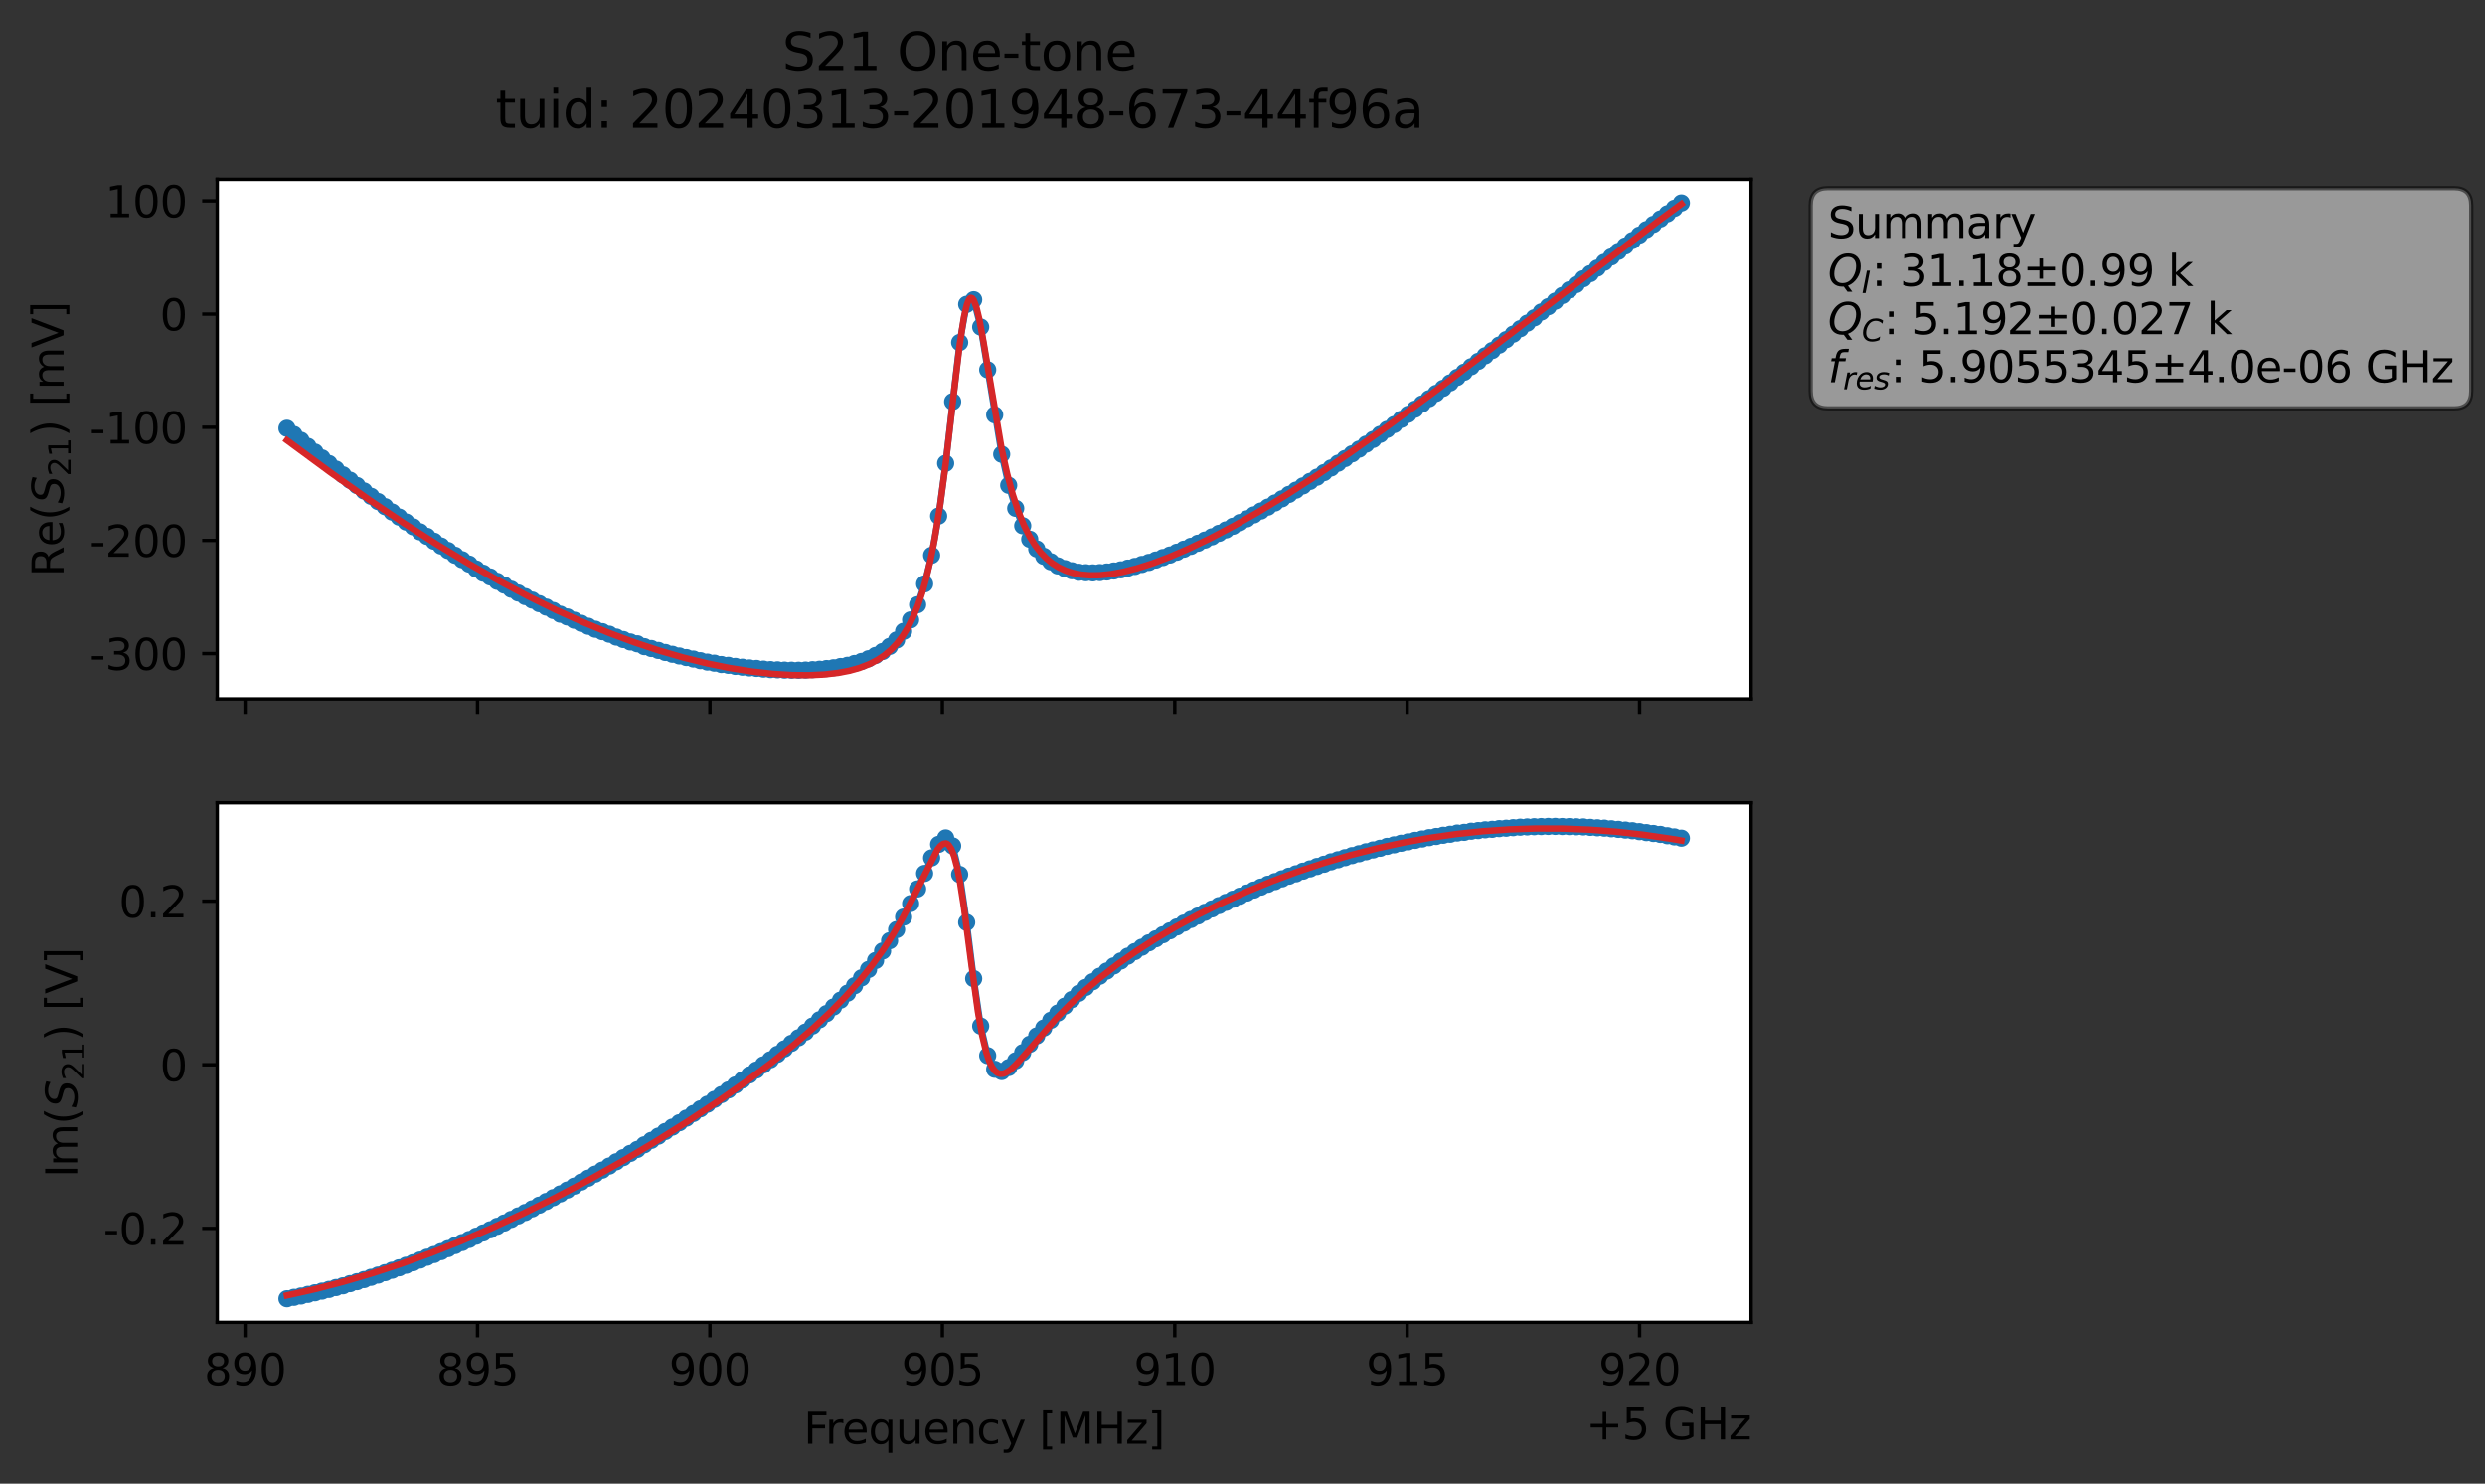 <?xml version="1.0" encoding="utf-8" standalone="no"?>
<!DOCTYPE svg PUBLIC "-//W3C//DTD SVG 1.1//EN"
  "http://www.w3.org/Graphics/SVG/1.1/DTD/svg11.dtd">
<svg xmlns:xlink="http://www.w3.org/1999/xlink" width="578.549pt" height="345.428pt" viewBox="0 0 578.549 345.428" xmlns="http://www.w3.org/2000/svg" version="1.1">
 <rect x="0" y="0" width="578.549" height="345.428" fill="#333333" stroke="none"/>
 <defs>
  <style type="text/css">*{stroke-linejoin: round; stroke-linecap: butt}</style>
 </defs>
 <g id="figure_1">
  <g id="patch_1">
   <path d="M 0 345.428 
L 578.549 345.428 
L 578.549 -0 
L 0 -0 
L 0 345.428 
z
" style="fill: none; opacity: 0"/>
  </g>
  <g id="axes_1">
   <g id="patch_2">
    <path d="M 50.573 162.72 
L 407.693 162.72 
L 407.693 41.76 
L 50.573 41.76 
z
" style="fill: #ffffff"/>
   </g>
   <g id="matplotlib.axis_1">
    <g id="xtick_1">
     <g id="line2d_1">
      <defs>
       <path id="m4fdf4e6c3d" d="M 0 0 
L 0 3.5 
" style="stroke: #000000; stroke-width: 0.8"/>
      </defs>
      <g>
       <use xlink:href="#m4fdf4e6c3d" x="57.067" y="162.72" style="stroke: #000000; stroke-width: 0.8"/>
      </g>
     </g>
    </g>
    <g id="xtick_2">
     <g id="line2d_2">
      <g>
       <use xlink:href="#m4fdf4e6c3d" x="111.176" y="162.72" style="stroke: #000000; stroke-width: 0.8"/>
      </g>
     </g>
    </g>
    <g id="xtick_3">
     <g id="line2d_3">
      <g>
       <use xlink:href="#m4fdf4e6c3d" x="165.285" y="162.72" style="stroke: #000000; stroke-width: 0.8"/>
      </g>
     </g>
    </g>
    <g id="xtick_4">
     <g id="line2d_4">
      <g>
       <use xlink:href="#m4fdf4e6c3d" x="219.394" y="162.72" style="stroke: #000000; stroke-width: 0.8"/>
      </g>
     </g>
    </g>
    <g id="xtick_5">
     <g id="line2d_5">
      <g>
       <use xlink:href="#m4fdf4e6c3d" x="273.503" y="162.72" style="stroke: #000000; stroke-width: 0.8"/>
      </g>
     </g>
    </g>
    <g id="xtick_6">
     <g id="line2d_6">
      <g>
       <use xlink:href="#m4fdf4e6c3d" x="327.612" y="162.72" style="stroke: #000000; stroke-width: 0.8"/>
      </g>
     </g>
    </g>
    <g id="xtick_7">
     <g id="line2d_7">
      <g>
       <use xlink:href="#m4fdf4e6c3d" x="381.721" y="162.72" style="stroke: #000000; stroke-width: 0.8"/>
      </g>
     </g>
    </g>
   </g>
   <g id="matplotlib.axis_2">
    <g id="ytick_1">
     <g id="line2d_8">
      <defs>
       <path id="md46f87c16a" d="M 0 0 
L -3.5 0 
" style="stroke: #000000; stroke-width: 0.8"/>
      </defs>
      <g>
       <use xlink:href="#md46f87c16a" x="50.573" y="152.17" style="stroke: #000000; stroke-width: 0.8"/>
      </g>
     </g>
     <g id="text_1">
      <!-- -300 -->
      <g transform="translate(20.878 155.969) scale(0.1 -0.1)">
       <defs>
        <path id="DejaVuSans-2d" d="M 313 2009 
L 1997 2009 
L 1997 1497 
L 313 1497 
L 313 2009 
z
" transform="scale(0.016)"/>
        <path id="DejaVuSans-33" d="M 2597 2516 
Q 3050 2419 3304 2112 
Q 3559 1806 3559 1356 
Q 3559 666 3084 287 
Q 2609 -91 1734 -91 
Q 1441 -91 1130 -33 
Q 819 25 488 141 
L 488 750 
Q 750 597 1062 519 
Q 1375 441 1716 441 
Q 2309 441 2620 675 
Q 2931 909 2931 1356 
Q 2931 1769 2642 2001 
Q 2353 2234 1838 2234 
L 1294 2234 
L 1294 2753 
L 1863 2753 
Q 2328 2753 2575 2939 
Q 2822 3125 2822 3475 
Q 2822 3834 2567 4026 
Q 2313 4219 1838 4219 
Q 1578 4219 1281 4162 
Q 984 4106 628 3988 
L 628 4550 
Q 988 4650 1302 4700 
Q 1616 4750 1894 4750 
Q 2613 4750 3031 4423 
Q 3450 4097 3450 3541 
Q 3450 3153 3228 2886 
Q 3006 2619 2597 2516 
z
" transform="scale(0.016)"/>
        <path id="DejaVuSans-30" d="M 2034 4250 
Q 1547 4250 1301 3770 
Q 1056 3291 1056 2328 
Q 1056 1369 1301 889 
Q 1547 409 2034 409 
Q 2525 409 2770 889 
Q 3016 1369 3016 2328 
Q 3016 3291 2770 3770 
Q 2525 4250 2034 4250 
z
M 2034 4750 
Q 2819 4750 3233 4129 
Q 3647 3509 3647 2328 
Q 3647 1150 3233 529 
Q 2819 -91 2034 -91 
Q 1250 -91 836 529 
Q 422 1150 422 2328 
Q 422 3509 836 4129 
Q 1250 4750 2034 4750 
z
" transform="scale(0.016)"/>
       </defs>
       <use xlink:href="#DejaVuSans-2d"/>
       <use xlink:href="#DejaVuSans-33" x="36.084"/>
       <use xlink:href="#DejaVuSans-30" x="99.707"/>
       <use xlink:href="#DejaVuSans-30" x="163.33"/>
      </g>
     </g>
    </g>
    <g id="ytick_2">
     <g id="line2d_9">
      <g>
       <use xlink:href="#md46f87c16a" x="50.573" y="125.822" style="stroke: #000000; stroke-width: 0.8"/>
      </g>
     </g>
     <g id="text_2">
      <!-- -200 -->
      <g transform="translate(20.878 129.621) scale(0.1 -0.1)">
       <defs>
        <path id="DejaVuSans-32" d="M 1228 531 
L 3431 531 
L 3431 0 
L 469 0 
L 469 531 
Q 828 903 1448 1529 
Q 2069 2156 2228 2338 
Q 2531 2678 2651 2914 
Q 2772 3150 2772 3378 
Q 2772 3750 2511 3984 
Q 2250 4219 1831 4219 
Q 1534 4219 1204 4116 
Q 875 4013 500 3803 
L 500 4441 
Q 881 4594 1212 4672 
Q 1544 4750 1819 4750 
Q 2544 4750 2975 4387 
Q 3406 4025 3406 3419 
Q 3406 3131 3298 2873 
Q 3191 2616 2906 2266 
Q 2828 2175 2409 1742 
Q 1991 1309 1228 531 
z
" transform="scale(0.016)"/>
       </defs>
       <use xlink:href="#DejaVuSans-2d"/>
       <use xlink:href="#DejaVuSans-32" x="36.084"/>
       <use xlink:href="#DejaVuSans-30" x="99.707"/>
       <use xlink:href="#DejaVuSans-30" x="163.33"/>
      </g>
     </g>
    </g>
    <g id="ytick_3">
     <g id="line2d_10">
      <g>
       <use xlink:href="#md46f87c16a" x="50.573" y="99.474" style="stroke: #000000; stroke-width: 0.8"/>
      </g>
     </g>
     <g id="text_3">
      <!-- -100 -->
      <g transform="translate(20.878 103.273) scale(0.1 -0.1)">
       <defs>
        <path id="DejaVuSans-31" d="M 794 531 
L 1825 531 
L 1825 4091 
L 703 3866 
L 703 4441 
L 1819 4666 
L 2450 4666 
L 2450 531 
L 3481 531 
L 3481 0 
L 794 0 
L 794 531 
z
" transform="scale(0.016)"/>
       </defs>
       <use xlink:href="#DejaVuSans-2d"/>
       <use xlink:href="#DejaVuSans-31" x="36.084"/>
       <use xlink:href="#DejaVuSans-30" x="99.707"/>
       <use xlink:href="#DejaVuSans-30" x="163.33"/>
      </g>
     </g>
    </g>
    <g id="ytick_4">
     <g id="line2d_11">
      <g>
       <use xlink:href="#md46f87c16a" x="50.573" y="73.126" style="stroke: #000000; stroke-width: 0.8"/>
      </g>
     </g>
     <g id="text_4">
      <!-- 0 -->
      <g transform="translate(37.211 76.925) scale(0.1 -0.1)">
       <use xlink:href="#DejaVuSans-30"/>
      </g>
     </g>
    </g>
    <g id="ytick_5">
     <g id="line2d_12">
      <g>
       <use xlink:href="#md46f87c16a" x="50.573" y="46.778" style="stroke: #000000; stroke-width: 0.8"/>
      </g>
     </g>
     <g id="text_5">
      <!-- 100 -->
      <g transform="translate(24.486 50.577) scale(0.1 -0.1)">
       <use xlink:href="#DejaVuSans-31"/>
       <use xlink:href="#DejaVuSans-30" x="63.623"/>
       <use xlink:href="#DejaVuSans-30" x="127.246"/>
      </g>
     </g>
    </g>
    <g id="text_6">
     <!-- Re$(S_{21})$ [mV] -->
     <g transform="translate(14.798 134.24) rotate(-90) scale(0.1 -0.1)">
      <defs>
       <path id="DejaVuSans-52" d="M 2841 2188 
Q 3044 2119 3236 1894 
Q 3428 1669 3622 1275 
L 4263 0 
L 3584 0 
L 2988 1197 
Q 2756 1666 2539 1819 
Q 2322 1972 1947 1972 
L 1259 1972 
L 1259 0 
L 628 0 
L 628 4666 
L 2053 4666 
Q 2853 4666 3247 4331 
Q 3641 3997 3641 3322 
Q 3641 2881 3436 2590 
Q 3231 2300 2841 2188 
z
M 1259 4147 
L 1259 2491 
L 2053 2491 
Q 2509 2491 2742 2702 
Q 2975 2913 2975 3322 
Q 2975 3731 2742 3939 
Q 2509 4147 2053 4147 
L 1259 4147 
z
" transform="scale(0.016)"/>
       <path id="DejaVuSans-65" d="M 3597 1894 
L 3597 1613 
L 953 1613 
Q 991 1019 1311 708 
Q 1631 397 2203 397 
Q 2534 397 2845 478 
Q 3156 559 3463 722 
L 3463 178 
Q 3153 47 2828 -22 
Q 2503 -91 2169 -91 
Q 1331 -91 842 396 
Q 353 884 353 1716 
Q 353 2575 817 3079 
Q 1281 3584 2069 3584 
Q 2775 3584 3186 3129 
Q 3597 2675 3597 1894 
z
M 3022 2063 
Q 3016 2534 2758 2815 
Q 2500 3097 2075 3097 
Q 1594 3097 1305 2825 
Q 1016 2553 972 2059 
L 3022 2063 
z
" transform="scale(0.016)"/>
       <path id="DejaVuSans-28" d="M 1984 4856 
Q 1566 4138 1362 3434 
Q 1159 2731 1159 2009 
Q 1159 1288 1364 580 
Q 1569 -128 1984 -844 
L 1484 -844 
Q 1016 -109 783 600 
Q 550 1309 550 2009 
Q 550 2706 781 3412 
Q 1013 4119 1484 4856 
L 1984 4856 
z
" transform="scale(0.016)"/>
       <path id="DejaVuSans-Oblique-53" d="M 3859 4513 
L 3738 3897 
Q 3422 4066 3111 4152 
Q 2800 4238 2509 4238 
Q 1944 4238 1609 3991 
Q 1275 3744 1275 3334 
Q 1275 3109 1398 2989 
Q 1522 2869 2034 2731 
L 2413 2638 
Q 3053 2472 3303 2217 
Q 3553 1963 3553 1503 
Q 3553 797 2998 353 
Q 2444 -91 1538 -91 
Q 1166 -91 791 -17 
Q 416 56 38 206 
L 166 856 
Q 513 641 861 531 
Q 1209 422 1556 422 
Q 2147 422 2503 684 
Q 2859 947 2859 1369 
Q 2859 1650 2717 1795 
Q 2575 1941 2106 2059 
L 1728 2156 
Q 1081 2325 845 2545 
Q 609 2766 609 3163 
Q 609 3859 1145 4304 
Q 1681 4750 2541 4750 
Q 2875 4750 3203 4690 
Q 3531 4631 3859 4513 
z
" transform="scale(0.016)"/>
       <path id="DejaVuSans-29" d="M 513 4856 
L 1013 4856 
Q 1481 4119 1714 3412 
Q 1947 2706 1947 2009 
Q 1947 1309 1714 600 
Q 1481 -109 1013 -844 
L 513 -844 
Q 928 -128 1133 580 
Q 1338 1288 1338 2009 
Q 1338 2731 1133 3434 
Q 928 4138 513 4856 
z
" transform="scale(0.016)"/>
       <path id="DejaVuSans-20" transform="scale(0.016)"/>
       <path id="DejaVuSans-5b" d="M 550 4863 
L 1875 4863 
L 1875 4416 
L 1125 4416 
L 1125 -397 
L 1875 -397 
L 1875 -844 
L 550 -844 
L 550 4863 
z
" transform="scale(0.016)"/>
       <path id="DejaVuSans-6d" d="M 3328 2828 
Q 3544 3216 3844 3400 
Q 4144 3584 4550 3584 
Q 5097 3584 5394 3201 
Q 5691 2819 5691 2113 
L 5691 0 
L 5113 0 
L 5113 2094 
Q 5113 2597 4934 2840 
Q 4756 3084 4391 3084 
Q 3944 3084 3684 2787 
Q 3425 2491 3425 1978 
L 3425 0 
L 2847 0 
L 2847 2094 
Q 2847 2600 2669 2842 
Q 2491 3084 2119 3084 
Q 1678 3084 1418 2786 
Q 1159 2488 1159 1978 
L 1159 0 
L 581 0 
L 581 3500 
L 1159 3500 
L 1159 2956 
Q 1356 3278 1631 3431 
Q 1906 3584 2284 3584 
Q 2666 3584 2933 3390 
Q 3200 3197 3328 2828 
z
" transform="scale(0.016)"/>
       <path id="DejaVuSans-56" d="M 1831 0 
L 50 4666 
L 709 4666 
L 2188 738 
L 3669 4666 
L 4325 4666 
L 2547 0 
L 1831 0 
z
" transform="scale(0.016)"/>
       <path id="DejaVuSans-5d" d="M 1947 4863 
L 1947 -844 
L 622 -844 
L 622 -397 
L 1369 -397 
L 1369 4416 
L 622 4416 
L 622 4863 
L 1947 4863 
z
" transform="scale(0.016)"/>
      </defs>
      <use xlink:href="#DejaVuSans-52" transform="translate(0 0.016)"/>
      <use xlink:href="#DejaVuSans-65" transform="translate(69.482 0.016)"/>
      <use xlink:href="#DejaVuSans-28" transform="translate(131.006 0.016)"/>
      <use xlink:href="#DejaVuSans-Oblique-53" transform="translate(170.02 0.016)"/>
      <use xlink:href="#DejaVuSans-32" transform="translate(233.496 -16.391) scale(0.7)"/>
      <use xlink:href="#DejaVuSans-31" transform="translate(278.032 -16.391) scale(0.7)"/>
      <use xlink:href="#DejaVuSans-29" transform="translate(325.303 0.016)"/>
      <use xlink:href="#DejaVuSans-20" transform="translate(364.316 0.016)"/>
      <use xlink:href="#DejaVuSans-5b" transform="translate(396.104 0.016)"/>
      <use xlink:href="#DejaVuSans-6d" transform="translate(435.117 0.016)"/>
      <use xlink:href="#DejaVuSans-56" transform="translate(532.529 0.016)"/>
      <use xlink:href="#DejaVuSans-5d" transform="translate(600.938 0.016)"/>
     </g>
    </g>
   </g>
   <g id="line2d_13">
    <path d="M 66.806 99.716 
L 71.7 103.93 
L 81.489 111.798 
L 92.909 120.385 
L 97.803 123.818 
L 104.329 128.171 
L 107.592 130.31 
L 115.749 135.345 
L 127.169 141.347 
L 133.695 144.403 
L 138.589 146.495 
L 141.852 147.653 
L 145.115 148.895 
L 146.746 149.459 
L 148.378 149.885 
L 150.009 150.548 
L 159.798 153.09 
L 167.955 154.714 
L 177.743 155.78 
L 182.638 156.016 
L 187.532 156.004 
L 192.426 155.652 
L 195.689 155.18 
L 197.321 154.898 
L 200.583 153.999 
L 202.215 153.366 
L 203.846 152.599 
L 205.478 151.682 
L 207.109 150.496 
L 208.741 148.994 
L 210.372 146.975 
L 212.003 144.33 
L 213.635 140.796 
L 215.266 135.947 
L 216.898 129.283 
L 218.529 120.147 
L 220.161 107.875 
L 223.423 79.743 
L 225.055 70.857 
L 226.686 69.79 
L 228.318 76.14 
L 233.212 105.767 
L 234.843 112.992 
L 236.475 118.351 
L 238.106 122.405 
L 239.738 125.542 
L 241.369 127.802 
L 243.001 129.521 
L 244.632 130.788 
L 246.263 131.75 
L 247.895 132.385 
L 249.526 132.882 
L 251.158 133.236 
L 254.421 133.379 
L 257.683 133.172 
L 260.946 132.67 
L 265.841 131.412 
L 269.103 130.384 
L 273.998 128.566 
L 282.155 124.983 
L 288.681 121.658 
L 293.575 118.978 
L 298.469 116.137 
L 311.521 107.848 
L 319.678 102.312 
L 335.992 90.413 
L 371.884 62.426 
L 375.146 59.831 
L 383.304 53.465 
L 391.461 47.258 
L 391.461 47.258 
" clip-path="url(#pe7cbd4cb5d)" style="fill: none; stroke: #1f77b4; stroke-width: 1.5; stroke-linecap: square"/>
    <defs>
     <path id="m57b70c7da0" d="M 0 1.5 
C 0.398 1.5 0.779 1.342 1.061 1.061 
C 1.342 0.779 1.5 0.398 1.5 0 
C 1.5 -0.398 1.342 -0.779 1.061 -1.061 
C 0.779 -1.342 0.398 -1.5 0 -1.5 
C -0.398 -1.5 -0.779 -1.342 -1.061 -1.061 
C -1.342 -0.779 -1.5 -0.398 -1.5 0 
C -1.5 0.398 -1.342 0.779 -1.061 1.061 
C -0.779 1.342 -0.398 1.5 0 1.5 
z
" style="stroke: #1f77b4"/>
    </defs>
    <g clip-path="url(#pe7cbd4cb5d)">
     <use xlink:href="#m57b70c7da0" x="66.806" y="99.716" style="fill: #1f77b4; stroke: #1f77b4"/>
     <use xlink:href="#m57b70c7da0" x="68.438" y="101.15" style="fill: #1f77b4; stroke: #1f77b4"/>
     <use xlink:href="#m57b70c7da0" x="70.069" y="102.513" style="fill: #1f77b4; stroke: #1f77b4"/>
     <use xlink:href="#m57b70c7da0" x="71.7" y="103.93" style="fill: #1f77b4; stroke: #1f77b4"/>
     <use xlink:href="#m57b70c7da0" x="73.332" y="105.262" style="fill: #1f77b4; stroke: #1f77b4"/>
     <use xlink:href="#m57b70c7da0" x="74.963" y="106.62" style="fill: #1f77b4; stroke: #1f77b4"/>
     <use xlink:href="#m57b70c7da0" x="76.595" y="107.922" style="fill: #1f77b4; stroke: #1f77b4"/>
     <use xlink:href="#m57b70c7da0" x="78.226" y="109.221" style="fill: #1f77b4; stroke: #1f77b4"/>
     <use xlink:href="#m57b70c7da0" x="79.858" y="110.554" style="fill: #1f77b4; stroke: #1f77b4"/>
     <use xlink:href="#m57b70c7da0" x="81.489" y="111.798" style="fill: #1f77b4; stroke: #1f77b4"/>
     <use xlink:href="#m57b70c7da0" x="83.12" y="113.044" style="fill: #1f77b4; stroke: #1f77b4"/>
     <use xlink:href="#m57b70c7da0" x="84.752" y="114.308" style="fill: #1f77b4; stroke: #1f77b4"/>
     <use xlink:href="#m57b70c7da0" x="86.383" y="115.55" style="fill: #1f77b4; stroke: #1f77b4"/>
     <use xlink:href="#m57b70c7da0" x="88.015" y="116.775" style="fill: #1f77b4; stroke: #1f77b4"/>
     <use xlink:href="#m57b70c7da0" x="89.646" y="117.968" style="fill: #1f77b4; stroke: #1f77b4"/>
     <use xlink:href="#m57b70c7da0" x="91.278" y="119.214" style="fill: #1f77b4; stroke: #1f77b4"/>
     <use xlink:href="#m57b70c7da0" x="92.909" y="120.385" style="fill: #1f77b4; stroke: #1f77b4"/>
     <use xlink:href="#m57b70c7da0" x="94.54" y="121.543" style="fill: #1f77b4; stroke: #1f77b4"/>
     <use xlink:href="#m57b70c7da0" x="96.172" y="122.649" style="fill: #1f77b4; stroke: #1f77b4"/>
     <use xlink:href="#m57b70c7da0" x="97.803" y="123.818" style="fill: #1f77b4; stroke: #1f77b4"/>
     <use xlink:href="#m57b70c7da0" x="99.435" y="124.881" style="fill: #1f77b4; stroke: #1f77b4"/>
     <use xlink:href="#m57b70c7da0" x="101.066" y="126.007" style="fill: #1f77b4; stroke: #1f77b4"/>
     <use xlink:href="#m57b70c7da0" x="102.698" y="127.119" style="fill: #1f77b4; stroke: #1f77b4"/>
     <use xlink:href="#m57b70c7da0" x="104.329" y="128.171" style="fill: #1f77b4; stroke: #1f77b4"/>
     <use xlink:href="#m57b70c7da0" x="105.96" y="129.278" style="fill: #1f77b4; stroke: #1f77b4"/>
     <use xlink:href="#m57b70c7da0" x="107.592" y="130.31" style="fill: #1f77b4; stroke: #1f77b4"/>
     <use xlink:href="#m57b70c7da0" x="109.223" y="131.326" style="fill: #1f77b4; stroke: #1f77b4"/>
     <use xlink:href="#m57b70c7da0" x="110.855" y="132.463" style="fill: #1f77b4; stroke: #1f77b4"/>
     <use xlink:href="#m57b70c7da0" x="112.486" y="133.446" style="fill: #1f77b4; stroke: #1f77b4"/>
     <use xlink:href="#m57b70c7da0" x="114.118" y="134.324" style="fill: #1f77b4; stroke: #1f77b4"/>
     <use xlink:href="#m57b70c7da0" x="115.749" y="135.345" style="fill: #1f77b4; stroke: #1f77b4"/>
     <use xlink:href="#m57b70c7da0" x="117.38" y="136.216" style="fill: #1f77b4; stroke: #1f77b4"/>
     <use xlink:href="#m57b70c7da0" x="119.012" y="137.186" style="fill: #1f77b4; stroke: #1f77b4"/>
     <use xlink:href="#m57b70c7da0" x="120.643" y="138.066" style="fill: #1f77b4; stroke: #1f77b4"/>
     <use xlink:href="#m57b70c7da0" x="122.275" y="138.904" style="fill: #1f77b4; stroke: #1f77b4"/>
     <use xlink:href="#m57b70c7da0" x="123.906" y="139.716" style="fill: #1f77b4; stroke: #1f77b4"/>
     <use xlink:href="#m57b70c7da0" x="125.538" y="140.548" style="fill: #1f77b4; stroke: #1f77b4"/>
     <use xlink:href="#m57b70c7da0" x="127.169" y="141.347" style="fill: #1f77b4; stroke: #1f77b4"/>
     <use xlink:href="#m57b70c7da0" x="128.8" y="142.141" style="fill: #1f77b4; stroke: #1f77b4"/>
     <use xlink:href="#m57b70c7da0" x="130.432" y="143.003" style="fill: #1f77b4; stroke: #1f77b4"/>
     <use xlink:href="#m57b70c7da0" x="132.063" y="143.64" style="fill: #1f77b4; stroke: #1f77b4"/>
     <use xlink:href="#m57b70c7da0" x="133.695" y="144.403" style="fill: #1f77b4; stroke: #1f77b4"/>
     <use xlink:href="#m57b70c7da0" x="135.326" y="145.117" style="fill: #1f77b4; stroke: #1f77b4"/>
     <use xlink:href="#m57b70c7da0" x="136.958" y="145.808" style="fill: #1f77b4; stroke: #1f77b4"/>
     <use xlink:href="#m57b70c7da0" x="138.589" y="146.495" style="fill: #1f77b4; stroke: #1f77b4"/>
     <use xlink:href="#m57b70c7da0" x="140.221" y="147.061" style="fill: #1f77b4; stroke: #1f77b4"/>
     <use xlink:href="#m57b70c7da0" x="141.852" y="147.653" style="fill: #1f77b4; stroke: #1f77b4"/>
     <use xlink:href="#m57b70c7da0" x="143.483" y="148.326" style="fill: #1f77b4; stroke: #1f77b4"/>
     <use xlink:href="#m57b70c7da0" x="145.115" y="148.895" style="fill: #1f77b4; stroke: #1f77b4"/>
     <use xlink:href="#m57b70c7da0" x="146.746" y="149.459" style="fill: #1f77b4; stroke: #1f77b4"/>
     <use xlink:href="#m57b70c7da0" x="148.378" y="149.885" style="fill: #1f77b4; stroke: #1f77b4"/>
     <use xlink:href="#m57b70c7da0" x="150.009" y="150.548" style="fill: #1f77b4; stroke: #1f77b4"/>
     <use xlink:href="#m57b70c7da0" x="151.641" y="150.985" style="fill: #1f77b4; stroke: #1f77b4"/>
     <use xlink:href="#m57b70c7da0" x="153.272" y="151.431" style="fill: #1f77b4; stroke: #1f77b4"/>
     <use xlink:href="#m57b70c7da0" x="154.903" y="151.906" style="fill: #1f77b4; stroke: #1f77b4"/>
     <use xlink:href="#m57b70c7da0" x="156.535" y="152.326" style="fill: #1f77b4; stroke: #1f77b4"/>
     <use xlink:href="#m57b70c7da0" x="158.166" y="152.72" style="fill: #1f77b4; stroke: #1f77b4"/>
     <use xlink:href="#m57b70c7da0" x="159.798" y="153.09" style="fill: #1f77b4; stroke: #1f77b4"/>
     <use xlink:href="#m57b70c7da0" x="161.429" y="153.437" style="fill: #1f77b4; stroke: #1f77b4"/>
     <use xlink:href="#m57b70c7da0" x="163.061" y="153.817" style="fill: #1f77b4; stroke: #1f77b4"/>
     <use xlink:href="#m57b70c7da0" x="164.692" y="154.145" style="fill: #1f77b4; stroke: #1f77b4"/>
     <use xlink:href="#m57b70c7da0" x="166.323" y="154.397" style="fill: #1f77b4; stroke: #1f77b4"/>
     <use xlink:href="#m57b70c7da0" x="167.955" y="154.714" style="fill: #1f77b4; stroke: #1f77b4"/>
     <use xlink:href="#m57b70c7da0" x="169.586" y="154.902" style="fill: #1f77b4; stroke: #1f77b4"/>
     <use xlink:href="#m57b70c7da0" x="171.218" y="155.151" style="fill: #1f77b4; stroke: #1f77b4"/>
     <use xlink:href="#m57b70c7da0" x="172.849" y="155.336" style="fill: #1f77b4; stroke: #1f77b4"/>
     <use xlink:href="#m57b70c7da0" x="174.481" y="155.505" style="fill: #1f77b4; stroke: #1f77b4"/>
     <use xlink:href="#m57b70c7da0" x="176.112" y="155.622" style="fill: #1f77b4; stroke: #1f77b4"/>
     <use xlink:href="#m57b70c7da0" x="177.743" y="155.78" style="fill: #1f77b4; stroke: #1f77b4"/>
     <use xlink:href="#m57b70c7da0" x="179.375" y="155.894" style="fill: #1f77b4; stroke: #1f77b4"/>
     <use xlink:href="#m57b70c7da0" x="181.006" y="155.948" style="fill: #1f77b4; stroke: #1f77b4"/>
     <use xlink:href="#m57b70c7da0" x="182.638" y="156.016" style="fill: #1f77b4; stroke: #1f77b4"/>
     <use xlink:href="#m57b70c7da0" x="184.269" y="156.037" style="fill: #1f77b4; stroke: #1f77b4"/>
     <use xlink:href="#m57b70c7da0" x="185.901" y="156.048" style="fill: #1f77b4; stroke: #1f77b4"/>
     <use xlink:href="#m57b70c7da0" x="187.532" y="156.004" style="fill: #1f77b4; stroke: #1f77b4"/>
     <use xlink:href="#m57b70c7da0" x="189.163" y="155.909" style="fill: #1f77b4; stroke: #1f77b4"/>
     <use xlink:href="#m57b70c7da0" x="190.795" y="155.812" style="fill: #1f77b4; stroke: #1f77b4"/>
     <use xlink:href="#m57b70c7da0" x="192.426" y="155.652" style="fill: #1f77b4; stroke: #1f77b4"/>
     <use xlink:href="#m57b70c7da0" x="194.058" y="155.468" style="fill: #1f77b4; stroke: #1f77b4"/>
     <use xlink:href="#m57b70c7da0" x="195.689" y="155.18" style="fill: #1f77b4; stroke: #1f77b4"/>
     <use xlink:href="#m57b70c7da0" x="197.321" y="154.898" style="fill: #1f77b4; stroke: #1f77b4"/>
     <use xlink:href="#m57b70c7da0" x="198.952" y="154.472" style="fill: #1f77b4; stroke: #1f77b4"/>
     <use xlink:href="#m57b70c7da0" x="200.583" y="153.999" style="fill: #1f77b4; stroke: #1f77b4"/>
     <use xlink:href="#m57b70c7da0" x="202.215" y="153.366" style="fill: #1f77b4; stroke: #1f77b4"/>
     <use xlink:href="#m57b70c7da0" x="203.846" y="152.599" style="fill: #1f77b4; stroke: #1f77b4"/>
     <use xlink:href="#m57b70c7da0" x="205.478" y="151.682" style="fill: #1f77b4; stroke: #1f77b4"/>
     <use xlink:href="#m57b70c7da0" x="207.109" y="150.496" style="fill: #1f77b4; stroke: #1f77b4"/>
     <use xlink:href="#m57b70c7da0" x="208.741" y="148.994" style="fill: #1f77b4; stroke: #1f77b4"/>
     <use xlink:href="#m57b70c7da0" x="210.372" y="146.975" style="fill: #1f77b4; stroke: #1f77b4"/>
     <use xlink:href="#m57b70c7da0" x="212.003" y="144.33" style="fill: #1f77b4; stroke: #1f77b4"/>
     <use xlink:href="#m57b70c7da0" x="213.635" y="140.796" style="fill: #1f77b4; stroke: #1f77b4"/>
     <use xlink:href="#m57b70c7da0" x="215.266" y="135.947" style="fill: #1f77b4; stroke: #1f77b4"/>
     <use xlink:href="#m57b70c7da0" x="216.898" y="129.283" style="fill: #1f77b4; stroke: #1f77b4"/>
     <use xlink:href="#m57b70c7da0" x="218.529" y="120.147" style="fill: #1f77b4; stroke: #1f77b4"/>
     <use xlink:href="#m57b70c7da0" x="220.161" y="107.875" style="fill: #1f77b4; stroke: #1f77b4"/>
     <use xlink:href="#m57b70c7da0" x="221.792" y="93.51" style="fill: #1f77b4; stroke: #1f77b4"/>
     <use xlink:href="#m57b70c7da0" x="223.423" y="79.743" style="fill: #1f77b4; stroke: #1f77b4"/>
     <use xlink:href="#m57b70c7da0" x="225.055" y="70.857" style="fill: #1f77b4; stroke: #1f77b4"/>
     <use xlink:href="#m57b70c7da0" x="226.686" y="69.79" style="fill: #1f77b4; stroke: #1f77b4"/>
     <use xlink:href="#m57b70c7da0" x="228.318" y="76.14" style="fill: #1f77b4; stroke: #1f77b4"/>
     <use xlink:href="#m57b70c7da0" x="229.949" y="86.092" style="fill: #1f77b4; stroke: #1f77b4"/>
     <use xlink:href="#m57b70c7da0" x="231.581" y="96.589" style="fill: #1f77b4; stroke: #1f77b4"/>
     <use xlink:href="#m57b70c7da0" x="233.212" y="105.767" style="fill: #1f77b4; stroke: #1f77b4"/>
     <use xlink:href="#m57b70c7da0" x="234.843" y="112.992" style="fill: #1f77b4; stroke: #1f77b4"/>
     <use xlink:href="#m57b70c7da0" x="236.475" y="118.351" style="fill: #1f77b4; stroke: #1f77b4"/>
     <use xlink:href="#m57b70c7da0" x="238.106" y="122.405" style="fill: #1f77b4; stroke: #1f77b4"/>
     <use xlink:href="#m57b70c7da0" x="239.738" y="125.542" style="fill: #1f77b4; stroke: #1f77b4"/>
     <use xlink:href="#m57b70c7da0" x="241.369" y="127.802" style="fill: #1f77b4; stroke: #1f77b4"/>
     <use xlink:href="#m57b70c7da0" x="243.001" y="129.521" style="fill: #1f77b4; stroke: #1f77b4"/>
     <use xlink:href="#m57b70c7da0" x="244.632" y="130.788" style="fill: #1f77b4; stroke: #1f77b4"/>
     <use xlink:href="#m57b70c7da0" x="246.263" y="131.75" style="fill: #1f77b4; stroke: #1f77b4"/>
     <use xlink:href="#m57b70c7da0" x="247.895" y="132.385" style="fill: #1f77b4; stroke: #1f77b4"/>
     <use xlink:href="#m57b70c7da0" x="249.526" y="132.882" style="fill: #1f77b4; stroke: #1f77b4"/>
     <use xlink:href="#m57b70c7da0" x="251.158" y="133.236" style="fill: #1f77b4; stroke: #1f77b4"/>
     <use xlink:href="#m57b70c7da0" x="252.789" y="133.34" style="fill: #1f77b4; stroke: #1f77b4"/>
     <use xlink:href="#m57b70c7da0" x="254.421" y="133.379" style="fill: #1f77b4; stroke: #1f77b4"/>
     <use xlink:href="#m57b70c7da0" x="256.052" y="133.313" style="fill: #1f77b4; stroke: #1f77b4"/>
     <use xlink:href="#m57b70c7da0" x="257.683" y="133.172" style="fill: #1f77b4; stroke: #1f77b4"/>
     <use xlink:href="#m57b70c7da0" x="259.315" y="132.938" style="fill: #1f77b4; stroke: #1f77b4"/>
     <use xlink:href="#m57b70c7da0" x="260.946" y="132.67" style="fill: #1f77b4; stroke: #1f77b4"/>
     <use xlink:href="#m57b70c7da0" x="262.578" y="132.273" style="fill: #1f77b4; stroke: #1f77b4"/>
     <use xlink:href="#m57b70c7da0" x="264.209" y="131.88" style="fill: #1f77b4; stroke: #1f77b4"/>
     <use xlink:href="#m57b70c7da0" x="265.841" y="131.412" style="fill: #1f77b4; stroke: #1f77b4"/>
     <use xlink:href="#m57b70c7da0" x="267.472" y="130.941" style="fill: #1f77b4; stroke: #1f77b4"/>
     <use xlink:href="#m57b70c7da0" x="269.103" y="130.384" style="fill: #1f77b4; stroke: #1f77b4"/>
     <use xlink:href="#m57b70c7da0" x="270.735" y="129.809" style="fill: #1f77b4; stroke: #1f77b4"/>
     <use xlink:href="#m57b70c7da0" x="272.366" y="129.222" style="fill: #1f77b4; stroke: #1f77b4"/>
     <use xlink:href="#m57b70c7da0" x="273.998" y="128.566" style="fill: #1f77b4; stroke: #1f77b4"/>
     <use xlink:href="#m57b70c7da0" x="275.629" y="127.864" style="fill: #1f77b4; stroke: #1f77b4"/>
     <use xlink:href="#m57b70c7da0" x="277.261" y="127.199" style="fill: #1f77b4; stroke: #1f77b4"/>
     <use xlink:href="#m57b70c7da0" x="278.892" y="126.478" style="fill: #1f77b4; stroke: #1f77b4"/>
     <use xlink:href="#m57b70c7da0" x="280.523" y="125.743" style="fill: #1f77b4; stroke: #1f77b4"/>
     <use xlink:href="#m57b70c7da0" x="282.155" y="124.983" style="fill: #1f77b4; stroke: #1f77b4"/>
     <use xlink:href="#m57b70c7da0" x="283.786" y="124.172" style="fill: #1f77b4; stroke: #1f77b4"/>
     <use xlink:href="#m57b70c7da0" x="285.418" y="123.372" style="fill: #1f77b4; stroke: #1f77b4"/>
     <use xlink:href="#m57b70c7da0" x="287.049" y="122.529" style="fill: #1f77b4; stroke: #1f77b4"/>
     <use xlink:href="#m57b70c7da0" x="288.681" y="121.658" style="fill: #1f77b4; stroke: #1f77b4"/>
     <use xlink:href="#m57b70c7da0" x="290.312" y="120.798" style="fill: #1f77b4; stroke: #1f77b4"/>
     <use xlink:href="#m57b70c7da0" x="291.943" y="119.879" style="fill: #1f77b4; stroke: #1f77b4"/>
     <use xlink:href="#m57b70c7da0" x="293.575" y="118.978" style="fill: #1f77b4; stroke: #1f77b4"/>
     <use xlink:href="#m57b70c7da0" x="295.206" y="118.065" style="fill: #1f77b4; stroke: #1f77b4"/>
     <use xlink:href="#m57b70c7da0" x="296.838" y="117.102" style="fill: #1f77b4; stroke: #1f77b4"/>
     <use xlink:href="#m57b70c7da0" x="298.469" y="116.137" style="fill: #1f77b4; stroke: #1f77b4"/>
     <use xlink:href="#m57b70c7da0" x="300.101" y="115.11" style="fill: #1f77b4; stroke: #1f77b4"/>
     <use xlink:href="#m57b70c7da0" x="301.732" y="114.116" style="fill: #1f77b4; stroke: #1f77b4"/>
     <use xlink:href="#m57b70c7da0" x="303.363" y="113.124" style="fill: #1f77b4; stroke: #1f77b4"/>
     <use xlink:href="#m57b70c7da0" x="304.995" y="112.08" style="fill: #1f77b4; stroke: #1f77b4"/>
     <use xlink:href="#m57b70c7da0" x="306.626" y="111.096" style="fill: #1f77b4; stroke: #1f77b4"/>
     <use xlink:href="#m57b70c7da0" x="308.258" y="110.034" style="fill: #1f77b4; stroke: #1f77b4"/>
     <use xlink:href="#m57b70c7da0" x="309.889" y="108.957" style="fill: #1f77b4; stroke: #1f77b4"/>
     <use xlink:href="#m57b70c7da0" x="311.521" y="107.848" style="fill: #1f77b4; stroke: #1f77b4"/>
     <use xlink:href="#m57b70c7da0" x="313.152" y="106.758" style="fill: #1f77b4; stroke: #1f77b4"/>
     <use xlink:href="#m57b70c7da0" x="314.784" y="105.665" style="fill: #1f77b4; stroke: #1f77b4"/>
     <use xlink:href="#m57b70c7da0" x="316.415" y="104.573" style="fill: #1f77b4; stroke: #1f77b4"/>
     <use xlink:href="#m57b70c7da0" x="318.046" y="103.406" style="fill: #1f77b4; stroke: #1f77b4"/>
     <use xlink:href="#m57b70c7da0" x="319.678" y="102.312" style="fill: #1f77b4; stroke: #1f77b4"/>
     <use xlink:href="#m57b70c7da0" x="321.309" y="101.132" style="fill: #1f77b4; stroke: #1f77b4"/>
     <use xlink:href="#m57b70c7da0" x="322.941" y="99.965" style="fill: #1f77b4; stroke: #1f77b4"/>
     <use xlink:href="#m57b70c7da0" x="324.572" y="98.851" style="fill: #1f77b4; stroke: #1f77b4"/>
     <use xlink:href="#m57b70c7da0" x="326.204" y="97.637" style="fill: #1f77b4; stroke: #1f77b4"/>
     <use xlink:href="#m57b70c7da0" x="327.835" y="96.46" style="fill: #1f77b4; stroke: #1f77b4"/>
     <use xlink:href="#m57b70c7da0" x="329.466" y="95.274" style="fill: #1f77b4; stroke: #1f77b4"/>
     <use xlink:href="#m57b70c7da0" x="331.098" y="94.055" style="fill: #1f77b4; stroke: #1f77b4"/>
     <use xlink:href="#m57b70c7da0" x="332.729" y="92.821" style="fill: #1f77b4; stroke: #1f77b4"/>
     <use xlink:href="#m57b70c7da0" x="334.361" y="91.59" style="fill: #1f77b4; stroke: #1f77b4"/>
     <use xlink:href="#m57b70c7da0" x="335.992" y="90.413" style="fill: #1f77b4; stroke: #1f77b4"/>
     <use xlink:href="#m57b70c7da0" x="337.624" y="89.144" style="fill: #1f77b4; stroke: #1f77b4"/>
     <use xlink:href="#m57b70c7da0" x="339.255" y="87.871" style="fill: #1f77b4; stroke: #1f77b4"/>
     <use xlink:href="#m57b70c7da0" x="340.886" y="86.662" style="fill: #1f77b4; stroke: #1f77b4"/>
     <use xlink:href="#m57b70c7da0" x="342.518" y="85.38" style="fill: #1f77b4; stroke: #1f77b4"/>
     <use xlink:href="#m57b70c7da0" x="344.149" y="84.139" style="fill: #1f77b4; stroke: #1f77b4"/>
     <use xlink:href="#m57b70c7da0" x="345.781" y="82.835" style="fill: #1f77b4; stroke: #1f77b4"/>
     <use xlink:href="#m57b70c7da0" x="347.412" y="81.611" style="fill: #1f77b4; stroke: #1f77b4"/>
     <use xlink:href="#m57b70c7da0" x="349.044" y="80.348" style="fill: #1f77b4; stroke: #1f77b4"/>
     <use xlink:href="#m57b70c7da0" x="350.675" y="79.069" style="fill: #1f77b4; stroke: #1f77b4"/>
     <use xlink:href="#m57b70c7da0" x="352.306" y="77.792" style="fill: #1f77b4; stroke: #1f77b4"/>
     <use xlink:href="#m57b70c7da0" x="353.938" y="76.528" style="fill: #1f77b4; stroke: #1f77b4"/>
     <use xlink:href="#m57b70c7da0" x="355.569" y="75.232" style="fill: #1f77b4; stroke: #1f77b4"/>
     <use xlink:href="#m57b70c7da0" x="357.201" y="73.992" style="fill: #1f77b4; stroke: #1f77b4"/>
     <use xlink:href="#m57b70c7da0" x="358.832" y="72.639" style="fill: #1f77b4; stroke: #1f77b4"/>
     <use xlink:href="#m57b70c7da0" x="360.464" y="71.397" style="fill: #1f77b4; stroke: #1f77b4"/>
     <use xlink:href="#m57b70c7da0" x="362.095" y="70.111" style="fill: #1f77b4; stroke: #1f77b4"/>
     <use xlink:href="#m57b70c7da0" x="363.726" y="68.795" style="fill: #1f77b4; stroke: #1f77b4"/>
     <use xlink:href="#m57b70c7da0" x="365.358" y="67.482" style="fill: #1f77b4; stroke: #1f77b4"/>
     <use xlink:href="#m57b70c7da0" x="366.989" y="66.255" style="fill: #1f77b4; stroke: #1f77b4"/>
     <use xlink:href="#m57b70c7da0" x="368.621" y="64.906" style="fill: #1f77b4; stroke: #1f77b4"/>
     <use xlink:href="#m57b70c7da0" x="370.252" y="63.718" style="fill: #1f77b4; stroke: #1f77b4"/>
     <use xlink:href="#m57b70c7da0" x="371.884" y="62.426" style="fill: #1f77b4; stroke: #1f77b4"/>
     <use xlink:href="#m57b70c7da0" x="373.515" y="61.083" style="fill: #1f77b4; stroke: #1f77b4"/>
     <use xlink:href="#m57b70c7da0" x="375.146" y="59.831" style="fill: #1f77b4; stroke: #1f77b4"/>
     <use xlink:href="#m57b70c7da0" x="376.778" y="58.541" style="fill: #1f77b4; stroke: #1f77b4"/>
     <use xlink:href="#m57b70c7da0" x="378.409" y="57.274" style="fill: #1f77b4; stroke: #1f77b4"/>
     <use xlink:href="#m57b70c7da0" x="380.041" y="56.006" style="fill: #1f77b4; stroke: #1f77b4"/>
     <use xlink:href="#m57b70c7da0" x="381.672" y="54.744" style="fill: #1f77b4; stroke: #1f77b4"/>
     <use xlink:href="#m57b70c7da0" x="383.304" y="53.465" style="fill: #1f77b4; stroke: #1f77b4"/>
     <use xlink:href="#m57b70c7da0" x="384.935" y="52.246" style="fill: #1f77b4; stroke: #1f77b4"/>
     <use xlink:href="#m57b70c7da0" x="386.566" y="50.977" style="fill: #1f77b4; stroke: #1f77b4"/>
     <use xlink:href="#m57b70c7da0" x="388.198" y="49.773" style="fill: #1f77b4; stroke: #1f77b4"/>
     <use xlink:href="#m57b70c7da0" x="389.829" y="48.5" style="fill: #1f77b4; stroke: #1f77b4"/>
     <use xlink:href="#m57b70c7da0" x="391.461" y="47.258" style="fill: #1f77b4; stroke: #1f77b4"/>
    </g>
   </g>
   <g id="line2d_14">
    <path d="M 66.806 102.518 
L 76.881 109.944 
L 85.98 116.377 
L 94.104 121.86 
L 101.904 126.858 
L 109.378 131.378 
L 116.203 135.254 
L 123.028 138.871 
L 129.527 142.063 
L 135.702 144.852 
L 141.876 147.395 
L 147.726 149.566 
L 153.576 151.497 
L 159.1 153.092 
L 164.625 154.455 
L 169.825 155.514 
L 175.024 156.343 
L 179.899 156.89 
L 184.449 157.174 
L 188.349 157.211 
L 191.923 157.038 
L 195.173 156.662 
L 197.773 156.162 
L 200.048 155.532 
L 202.323 154.66 
L 204.273 153.655 
L 205.897 152.573 
L 207.522 151.195 
L 208.822 149.816 
L 210.122 148.117 
L 211.422 146.009 
L 212.722 143.371 
L 213.697 140.951 
L 214.672 138.06 
L 215.647 134.601 
L 216.622 130.46 
L 217.597 125.517 
L 218.897 117.5 
L 220.197 107.773 
L 222.146 90.909 
L 223.446 80.124 
L 224.421 73.844 
L 225.071 71.046 
L 225.396 70.136 
L 225.721 69.567 
L 226.046 69.341 
L 226.371 69.45 
L 226.696 69.879 
L 227.346 71.61 
L 227.996 74.307 
L 228.971 79.592 
L 233.196 104.499 
L 234.496 110.348 
L 235.796 115.174 
L 237.095 119.109 
L 238.395 122.301 
L 239.695 124.883 
L 240.995 126.968 
L 242.295 128.649 
L 243.595 130 
L 244.895 131.078 
L 246.52 132.113 
L 248.145 132.867 
L 249.77 133.392 
L 251.72 133.779 
L 253.669 133.949 
L 255.944 133.927 
L 258.544 133.668 
L 261.469 133.139 
L 264.719 132.314 
L 268.293 131.174 
L 272.193 129.705 
L 276.743 127.748 
L 281.618 125.41 
L 287.142 122.506 
L 292.992 119.183 
L 299.492 115.235 
L 306.641 110.629 
L 314.441 105.34 
L 323.215 99.12 
L 333.614 91.464 
L 346.939 81.352 
L 385.936 51.563 
L 391.461 47.506 
L 391.461 47.506 
" clip-path="url(#pe7cbd4cb5d)" style="fill: none; stroke: #d62728; stroke-width: 1.5; stroke-linecap: square"/>
   </g>
   <g id="patch_3">
    <path d="M 50.573 162.72 
L 50.573 41.76 
" style="fill: none; stroke: #000000; stroke-width: 0.8; stroke-linejoin: miter; stroke-linecap: square"/>
   </g>
   <g id="patch_4">
    <path d="M 407.693 162.72 
L 407.693 41.76 
" style="fill: none; stroke: #000000; stroke-width: 0.8; stroke-linejoin: miter; stroke-linecap: square"/>
   </g>
   <g id="patch_5">
    <path d="M 50.573 162.72 
L 407.693 162.72 
" style="fill: none; stroke: #000000; stroke-width: 0.8; stroke-linejoin: miter; stroke-linecap: square"/>
   </g>
   <g id="patch_6">
    <path d="M 50.573 41.76 
L 407.693 41.76 
" style="fill: none; stroke: #000000; stroke-width: 0.8; stroke-linejoin: miter; stroke-linecap: square"/>
   </g>
   <g id="text_7">
    <g id="patch_7">
     <path d="M 425.549 95.08 
L 571.349 95.08 
Q 575.349 95.08 575.349 91.08 
L 575.349 47.808 
Q 575.349 43.808 571.349 43.808 
L 425.549 43.808 
Q 421.549 43.808 421.549 47.808 
L 421.549 91.08 
Q 421.549 95.08 425.549 95.08 
z
" style="fill: #ffffff; opacity: 0.5; stroke: #000000; stroke-linejoin: miter"/>
    </g>
    <!-- Summary -->
    <g transform="translate(425.549 55.406) scale(0.1 -0.1)">
     <defs>
      <path id="DejaVuSans-53" d="M 3425 4513 
L 3425 3897 
Q 3066 4069 2747 4153 
Q 2428 4238 2131 4238 
Q 1616 4238 1336 4038 
Q 1056 3838 1056 3469 
Q 1056 3159 1242 3001 
Q 1428 2844 1947 2747 
L 2328 2669 
Q 3034 2534 3370 2195 
Q 3706 1856 3706 1288 
Q 3706 609 3251 259 
Q 2797 -91 1919 -91 
Q 1588 -91 1214 -16 
Q 841 59 441 206 
L 441 856 
Q 825 641 1194 531 
Q 1563 422 1919 422 
Q 2459 422 2753 634 
Q 3047 847 3047 1241 
Q 3047 1584 2836 1778 
Q 2625 1972 2144 2069 
L 1759 2144 
Q 1053 2284 737 2584 
Q 422 2884 422 3419 
Q 422 4038 858 4394 
Q 1294 4750 2059 4750 
Q 2388 4750 2728 4690 
Q 3069 4631 3425 4513 
z
" transform="scale(0.016)"/>
      <path id="DejaVuSans-75" d="M 544 1381 
L 544 3500 
L 1119 3500 
L 1119 1403 
Q 1119 906 1312 657 
Q 1506 409 1894 409 
Q 2359 409 2629 706 
Q 2900 1003 2900 1516 
L 2900 3500 
L 3475 3500 
L 3475 0 
L 2900 0 
L 2900 538 
Q 2691 219 2414 64 
Q 2138 -91 1772 -91 
Q 1169 -91 856 284 
Q 544 659 544 1381 
z
M 1991 3584 
L 1991 3584 
z
" transform="scale(0.016)"/>
      <path id="DejaVuSans-61" d="M 2194 1759 
Q 1497 1759 1228 1600 
Q 959 1441 959 1056 
Q 959 750 1161 570 
Q 1363 391 1709 391 
Q 2188 391 2477 730 
Q 2766 1069 2766 1631 
L 2766 1759 
L 2194 1759 
z
M 3341 1997 
L 3341 0 
L 2766 0 
L 2766 531 
Q 2569 213 2275 61 
Q 1981 -91 1556 -91 
Q 1019 -91 701 211 
Q 384 513 384 1019 
Q 384 1609 779 1909 
Q 1175 2209 1959 2209 
L 2766 2209 
L 2766 2266 
Q 2766 2663 2505 2880 
Q 2244 3097 1772 3097 
Q 1472 3097 1187 3025 
Q 903 2953 641 2809 
L 641 3341 
Q 956 3463 1253 3523 
Q 1550 3584 1831 3584 
Q 2591 3584 2966 3190 
Q 3341 2797 3341 1997 
z
" transform="scale(0.016)"/>
      <path id="DejaVuSans-72" d="M 2631 2963 
Q 2534 3019 2420 3045 
Q 2306 3072 2169 3072 
Q 1681 3072 1420 2755 
Q 1159 2438 1159 1844 
L 1159 0 
L 581 0 
L 581 3500 
L 1159 3500 
L 1159 2956 
Q 1341 3275 1631 3429 
Q 1922 3584 2338 3584 
Q 2397 3584 2469 3576 
Q 2541 3569 2628 3553 
L 2631 2963 
z
" transform="scale(0.016)"/>
      <path id="DejaVuSans-79" d="M 2059 -325 
Q 1816 -950 1584 -1140 
Q 1353 -1331 966 -1331 
L 506 -1331 
L 506 -850 
L 844 -850 
Q 1081 -850 1212 -737 
Q 1344 -625 1503 -206 
L 1606 56 
L 191 3500 
L 800 3500 
L 1894 763 
L 2988 3500 
L 3597 3500 
L 2059 -325 
z
" transform="scale(0.016)"/>
     </defs>
     <use xlink:href="#DejaVuSans-53"/>
     <use xlink:href="#DejaVuSans-75" x="63.477"/>
     <use xlink:href="#DejaVuSans-6d" x="126.855"/>
     <use xlink:href="#DejaVuSans-6d" x="224.268"/>
     <use xlink:href="#DejaVuSans-61" x="321.68"/>
     <use xlink:href="#DejaVuSans-72" x="382.959"/>
     <use xlink:href="#DejaVuSans-79" x="424.072"/>
    </g>
    <!-- $Q_I$: 31.18$\pm$0.99 k -->
    <g transform="translate(425.549 66.604) scale(0.1 -0.1)">
     <defs>
      <path id="DejaVuSans-Oblique-51" d="M 2309 -84 
Q 2275 -88 2237 -89 
Q 2200 -91 2125 -91 
Q 1250 -91 756 411 
Q 263 913 263 1797 
Q 263 2319 452 2844 
Q 641 3369 978 3788 
Q 1369 4269 1858 4509 
Q 2347 4750 2938 4750 
Q 3794 4750 4287 4245 
Q 4781 3741 4781 2869 
Q 4781 1928 4265 1147 
Q 3750 366 2919 44 
L 3553 -825 
L 2847 -825 
L 2309 -84 
z
M 2919 4238 
Q 2400 4238 2003 3986 
Q 1606 3734 1313 3219 
Q 1125 2891 1026 2522 
Q 928 2153 928 1778 
Q 928 1128 1239 775 
Q 1550 422 2119 422 
Q 2631 422 3032 676 
Q 3434 931 3719 1434 
Q 3909 1772 4009 2142 
Q 4109 2513 4109 2881 
Q 4109 3528 3796 3883 
Q 3484 4238 2919 4238 
z
" transform="scale(0.016)"/>
      <path id="DejaVuSans-Oblique-49" d="M 1081 4666 
L 1716 4666 
L 806 0 
L 172 0 
L 1081 4666 
z
" transform="scale(0.016)"/>
      <path id="DejaVuSans-3a" d="M 750 794 
L 1409 794 
L 1409 0 
L 750 0 
L 750 794 
z
M 750 3309 
L 1409 3309 
L 1409 2516 
L 750 2516 
L 750 3309 
z
" transform="scale(0.016)"/>
      <path id="DejaVuSans-2e" d="M 684 794 
L 1344 794 
L 1344 0 
L 684 0 
L 684 794 
z
" transform="scale(0.016)"/>
      <path id="DejaVuSans-38" d="M 2034 2216 
Q 1584 2216 1326 1975 
Q 1069 1734 1069 1313 
Q 1069 891 1326 650 
Q 1584 409 2034 409 
Q 2484 409 2743 651 
Q 3003 894 3003 1313 
Q 3003 1734 2745 1975 
Q 2488 2216 2034 2216 
z
M 1403 2484 
Q 997 2584 770 2862 
Q 544 3141 544 3541 
Q 544 4100 942 4425 
Q 1341 4750 2034 4750 
Q 2731 4750 3128 4425 
Q 3525 4100 3525 3541 
Q 3525 3141 3298 2862 
Q 3072 2584 2669 2484 
Q 3125 2378 3379 2068 
Q 3634 1759 3634 1313 
Q 3634 634 3220 271 
Q 2806 -91 2034 -91 
Q 1263 -91 848 271 
Q 434 634 434 1313 
Q 434 1759 690 2068 
Q 947 2378 1403 2484 
z
M 1172 3481 
Q 1172 3119 1398 2916 
Q 1625 2713 2034 2713 
Q 2441 2713 2670 2916 
Q 2900 3119 2900 3481 
Q 2900 3844 2670 4047 
Q 2441 4250 2034 4250 
Q 1625 4250 1398 4047 
Q 1172 3844 1172 3481 
z
" transform="scale(0.016)"/>
      <path id="DejaVuSans-b1" d="M 2944 4013 
L 2944 2803 
L 4684 2803 
L 4684 2272 
L 2944 2272 
L 2944 1063 
L 2419 1063 
L 2419 2272 
L 678 2272 
L 678 2803 
L 2419 2803 
L 2419 4013 
L 2944 4013 
z
M 678 531 
L 4684 531 
L 4684 0 
L 678 0 
L 678 531 
z
" transform="scale(0.016)"/>
      <path id="DejaVuSans-39" d="M 703 97 
L 703 672 
Q 941 559 1184 500 
Q 1428 441 1663 441 
Q 2288 441 2617 861 
Q 2947 1281 2994 2138 
Q 2813 1869 2534 1725 
Q 2256 1581 1919 1581 
Q 1219 1581 811 2004 
Q 403 2428 403 3163 
Q 403 3881 828 4315 
Q 1253 4750 1959 4750 
Q 2769 4750 3195 4129 
Q 3622 3509 3622 2328 
Q 3622 1225 3098 567 
Q 2575 -91 1691 -91 
Q 1453 -91 1209 -44 
Q 966 3 703 97 
z
M 1959 2075 
Q 2384 2075 2632 2365 
Q 2881 2656 2881 3163 
Q 2881 3666 2632 3958 
Q 2384 4250 1959 4250 
Q 1534 4250 1286 3958 
Q 1038 3666 1038 3163 
Q 1038 2656 1286 2365 
Q 1534 2075 1959 2075 
z
" transform="scale(0.016)"/>
      <path id="DejaVuSans-6b" d="M 581 4863 
L 1159 4863 
L 1159 1991 
L 2875 3500 
L 3609 3500 
L 1753 1863 
L 3688 0 
L 2938 0 
L 1159 1709 
L 1159 0 
L 581 0 
L 581 4863 
z
" transform="scale(0.016)"/>
     </defs>
     <use xlink:href="#DejaVuSans-Oblique-51" transform="translate(0 0.016)"/>
     <use xlink:href="#DejaVuSans-Oblique-49" transform="translate(78.711 -16.391) scale(0.7)"/>
     <use xlink:href="#DejaVuSans-3a" transform="translate(102.09 0.016)"/>
     <use xlink:href="#DejaVuSans-20" transform="translate(135.781 0.016)"/>
     <use xlink:href="#DejaVuSans-33" transform="translate(167.568 0.016)"/>
     <use xlink:href="#DejaVuSans-31" transform="translate(231.191 0.016)"/>
     <use xlink:href="#DejaVuSans-2e" transform="translate(294.814 0.016)"/>
     <use xlink:href="#DejaVuSans-31" transform="translate(326.602 0.016)"/>
     <use xlink:href="#DejaVuSans-38" transform="translate(390.225 0.016)"/>
     <use xlink:href="#DejaVuSans-b1" transform="translate(453.848 0.016)"/>
     <use xlink:href="#DejaVuSans-30" transform="translate(537.637 0.016)"/>
     <use xlink:href="#DejaVuSans-2e" transform="translate(601.26 0.016)"/>
     <use xlink:href="#DejaVuSans-39" transform="translate(633.047 0.016)"/>
     <use xlink:href="#DejaVuSans-39" transform="translate(696.67 0.016)"/>
     <use xlink:href="#DejaVuSans-20" transform="translate(760.293 0.016)"/>
     <use xlink:href="#DejaVuSans-6b" transform="translate(792.08 0.016)"/>
    </g>
    <!-- $Q_C$: 5.192$\pm$0.027 k -->
    <g transform="translate(425.549 77.802) scale(0.1 -0.1)">
     <defs>
      <path id="DejaVuSans-Oblique-43" d="M 4447 4306 
L 4319 3641 
Q 4019 3944 3683 4091 
Q 3347 4238 2956 4238 
Q 2422 4238 2017 3981 
Q 1613 3725 1319 3200 
Q 1131 2863 1032 2486 
Q 934 2109 934 1728 
Q 934 1091 1264 756 
Q 1594 422 2222 422 
Q 2656 422 3056 561 
Q 3456 700 3834 978 
L 3688 231 
Q 3316 72 2936 -9 
Q 2556 -91 2175 -91 
Q 1278 -91 773 396 
Q 269 884 269 1753 
Q 269 2309 461 2846 
Q 653 3384 1013 3828 
Q 1394 4300 1883 4525 
Q 2372 4750 3022 4750 
Q 3422 4750 3780 4639 
Q 4138 4528 4447 4306 
z
" transform="scale(0.016)"/>
      <path id="DejaVuSans-35" d="M 691 4666 
L 3169 4666 
L 3169 4134 
L 1269 4134 
L 1269 2991 
Q 1406 3038 1543 3061 
Q 1681 3084 1819 3084 
Q 2600 3084 3056 2656 
Q 3513 2228 3513 1497 
Q 3513 744 3044 326 
Q 2575 -91 1722 -91 
Q 1428 -91 1123 -41 
Q 819 9 494 109 
L 494 744 
Q 775 591 1075 516 
Q 1375 441 1709 441 
Q 2250 441 2565 725 
Q 2881 1009 2881 1497 
Q 2881 1984 2565 2268 
Q 2250 2553 1709 2553 
Q 1456 2553 1204 2497 
Q 953 2441 691 2322 
L 691 4666 
z
" transform="scale(0.016)"/>
      <path id="DejaVuSans-37" d="M 525 4666 
L 3525 4666 
L 3525 4397 
L 1831 0 
L 1172 0 
L 2766 4134 
L 525 4134 
L 525 4666 
z
" transform="scale(0.016)"/>
     </defs>
     <use xlink:href="#DejaVuSans-Oblique-51" transform="translate(0 0.016)"/>
     <use xlink:href="#DejaVuSans-Oblique-43" transform="translate(78.711 -16.391) scale(0.7)"/>
     <use xlink:href="#DejaVuSans-3a" transform="translate(130.322 0.016)"/>
     <use xlink:href="#DejaVuSans-20" transform="translate(164.014 0.016)"/>
     <use xlink:href="#DejaVuSans-35" transform="translate(195.801 0.016)"/>
     <use xlink:href="#DejaVuSans-2e" transform="translate(259.424 0.016)"/>
     <use xlink:href="#DejaVuSans-31" transform="translate(291.211 0.016)"/>
     <use xlink:href="#DejaVuSans-39" transform="translate(354.834 0.016)"/>
     <use xlink:href="#DejaVuSans-32" transform="translate(416.707 0.016)"/>
     <use xlink:href="#DejaVuSans-b1" transform="translate(480.33 0.016)"/>
     <use xlink:href="#DejaVuSans-30" transform="translate(564.119 0.016)"/>
     <use xlink:href="#DejaVuSans-2e" transform="translate(627.742 0.016)"/>
     <use xlink:href="#DejaVuSans-30" transform="translate(659.529 0.016)"/>
     <use xlink:href="#DejaVuSans-32" transform="translate(723.152 0.016)"/>
     <use xlink:href="#DejaVuSans-37" transform="translate(786.775 0.016)"/>
     <use xlink:href="#DejaVuSans-20" transform="translate(850.398 0.016)"/>
     <use xlink:href="#DejaVuSans-6b" transform="translate(882.186 0.016)"/>
    </g>
    <!-- $f_{res}$: 5.9055345$\pm$4.0e-06 GHz -->
    <g transform="translate(425.549 89) scale(0.1 -0.1)">
     <defs>
      <path id="DejaVuSans-Oblique-66" d="M 3059 4863 
L 2969 4384 
L 2419 4384 
Q 2106 4384 1964 4261 
Q 1822 4138 1753 3809 
L 1691 3500 
L 2638 3500 
L 2553 3053 
L 1606 3053 
L 1013 0 
L 434 0 
L 1031 3053 
L 481 3053 
L 563 3500 
L 1113 3500 
L 1159 3744 
Q 1278 4363 1576 4613 
Q 1875 4863 2516 4863 
L 3059 4863 
z
" transform="scale(0.016)"/>
      <path id="DejaVuSans-Oblique-72" d="M 2853 2969 
Q 2766 3016 2653 3041 
Q 2541 3066 2413 3066 
Q 1953 3066 1609 2717 
Q 1266 2369 1153 1784 
L 800 0 
L 225 0 
L 909 3500 
L 1484 3500 
L 1375 2956 
Q 1603 3259 1920 3421 
Q 2238 3584 2597 3584 
Q 2691 3584 2781 3573 
Q 2872 3563 2963 3538 
L 2853 2969 
z
" transform="scale(0.016)"/>
      <path id="DejaVuSans-Oblique-65" d="M 3078 2063 
Q 3088 2113 3092 2166 
Q 3097 2219 3097 2272 
Q 3097 2653 2873 2875 
Q 2650 3097 2266 3097 
Q 1838 3097 1509 2826 
Q 1181 2556 1013 2059 
L 3078 2063 
z
M 3578 1613 
L 903 1613 
Q 884 1494 878 1425 
Q 872 1356 872 1306 
Q 872 872 1139 634 
Q 1406 397 1894 397 
Q 2269 397 2603 481 
Q 2938 566 3225 728 
L 3116 159 
Q 2806 34 2476 -28 
Q 2147 -91 1806 -91 
Q 1078 -91 686 257 
Q 294 606 294 1247 
Q 294 1794 489 2264 
Q 684 2734 1063 3103 
Q 1306 3334 1642 3459 
Q 1978 3584 2356 3584 
Q 2950 3584 3301 3228 
Q 3653 2872 3653 2272 
Q 3653 2128 3634 1964 
Q 3616 1800 3578 1613 
z
" transform="scale(0.016)"/>
      <path id="DejaVuSans-Oblique-73" d="M 3200 3397 
L 3091 2853 
Q 2863 2978 2609 3040 
Q 2356 3103 2088 3103 
Q 1634 3103 1373 2948 
Q 1113 2794 1113 2528 
Q 1113 2219 1719 2053 
Q 1766 2041 1788 2034 
L 1972 1978 
Q 2547 1819 2739 1644 
Q 2931 1469 2931 1166 
Q 2931 609 2489 259 
Q 2047 -91 1331 -91 
Q 1053 -91 747 -37 
Q 441 16 72 128 
L 184 722 
Q 500 559 806 475 
Q 1113 391 1394 391 
Q 1816 391 2080 572 
Q 2344 753 2344 1031 
Q 2344 1331 1650 1516 
L 1591 1531 
L 1394 1581 
Q 956 1697 753 1886 
Q 550 2075 550 2369 
Q 550 2928 970 3256 
Q 1391 3584 2113 3584 
Q 2397 3584 2667 3537 
Q 2938 3491 3200 3397 
z
" transform="scale(0.016)"/>
      <path id="DejaVuSans-34" d="M 2419 4116 
L 825 1625 
L 2419 1625 
L 2419 4116 
z
M 2253 4666 
L 3047 4666 
L 3047 1625 
L 3713 1625 
L 3713 1100 
L 3047 1100 
L 3047 0 
L 2419 0 
L 2419 1100 
L 313 1100 
L 313 1709 
L 2253 4666 
z
" transform="scale(0.016)"/>
      <path id="DejaVuSans-36" d="M 2113 2584 
Q 1688 2584 1439 2293 
Q 1191 2003 1191 1497 
Q 1191 994 1439 701 
Q 1688 409 2113 409 
Q 2538 409 2786 701 
Q 3034 994 3034 1497 
Q 3034 2003 2786 2293 
Q 2538 2584 2113 2584 
z
M 3366 4563 
L 3366 3988 
Q 3128 4100 2886 4159 
Q 2644 4219 2406 4219 
Q 1781 4219 1451 3797 
Q 1122 3375 1075 2522 
Q 1259 2794 1537 2939 
Q 1816 3084 2150 3084 
Q 2853 3084 3261 2657 
Q 3669 2231 3669 1497 
Q 3669 778 3244 343 
Q 2819 -91 2113 -91 
Q 1303 -91 875 529 
Q 447 1150 447 2328 
Q 447 3434 972 4092 
Q 1497 4750 2381 4750 
Q 2619 4750 2861 4703 
Q 3103 4656 3366 4563 
z
" transform="scale(0.016)"/>
      <path id="DejaVuSans-47" d="M 3809 666 
L 3809 1919 
L 2778 1919 
L 2778 2438 
L 4434 2438 
L 4434 434 
Q 4069 175 3628 42 
Q 3188 -91 2688 -91 
Q 1594 -91 976 548 
Q 359 1188 359 2328 
Q 359 3472 976 4111 
Q 1594 4750 2688 4750 
Q 3144 4750 3555 4637 
Q 3966 4525 4313 4306 
L 4313 3634 
Q 3963 3931 3569 4081 
Q 3175 4231 2741 4231 
Q 1884 4231 1454 3753 
Q 1025 3275 1025 2328 
Q 1025 1384 1454 906 
Q 1884 428 2741 428 
Q 3075 428 3337 486 
Q 3600 544 3809 666 
z
" transform="scale(0.016)"/>
      <path id="DejaVuSans-48" d="M 628 4666 
L 1259 4666 
L 1259 2753 
L 3553 2753 
L 3553 4666 
L 4184 4666 
L 4184 0 
L 3553 0 
L 3553 2222 
L 1259 2222 
L 1259 0 
L 628 0 
L 628 4666 
z
" transform="scale(0.016)"/>
      <path id="DejaVuSans-7a" d="M 353 3500 
L 3084 3500 
L 3084 2975 
L 922 459 
L 3084 459 
L 3084 0 
L 275 0 
L 275 525 
L 2438 3041 
L 353 3041 
L 353 3500 
z
" transform="scale(0.016)"/>
     </defs>
     <use xlink:href="#DejaVuSans-Oblique-66" transform="translate(0 0.016)"/>
     <use xlink:href="#DejaVuSans-Oblique-72" transform="translate(35.205 -16.391) scale(0.7)"/>
     <use xlink:href="#DejaVuSans-Oblique-65" transform="translate(63.984 -16.391) scale(0.7)"/>
     <use xlink:href="#DejaVuSans-Oblique-73" transform="translate(107.051 -16.391) scale(0.7)"/>
     <use xlink:href="#DejaVuSans-3a" transform="translate(146.255 0.016)"/>
     <use xlink:href="#DejaVuSans-20" transform="translate(179.946 0.016)"/>
     <use xlink:href="#DejaVuSans-35" transform="translate(211.733 0.016)"/>
     <use xlink:href="#DejaVuSans-2e" transform="translate(275.356 0.016)"/>
     <use xlink:href="#DejaVuSans-39" transform="translate(307.144 0.016)"/>
     <use xlink:href="#DejaVuSans-30" transform="translate(370.767 0.016)"/>
     <use xlink:href="#DejaVuSans-35" transform="translate(434.39 0.016)"/>
     <use xlink:href="#DejaVuSans-35" transform="translate(498.013 0.016)"/>
     <use xlink:href="#DejaVuSans-33" transform="translate(561.636 0.016)"/>
     <use xlink:href="#DejaVuSans-34" transform="translate(625.259 0.016)"/>
     <use xlink:href="#DejaVuSans-35" transform="translate(688.882 0.016)"/>
     <use xlink:href="#DejaVuSans-b1" transform="translate(752.505 0.016)"/>
     <use xlink:href="#DejaVuSans-34" transform="translate(836.294 0.016)"/>
     <use xlink:href="#DejaVuSans-2e" transform="translate(899.917 0.016)"/>
     <use xlink:href="#DejaVuSans-30" transform="translate(931.704 0.016)"/>
     <use xlink:href="#DejaVuSans-65" transform="translate(995.327 0.016)"/>
     <use xlink:href="#DejaVuSans-2d" transform="translate(1056.851 0.016)"/>
     <use xlink:href="#DejaVuSans-30" transform="translate(1092.935 0.016)"/>
     <use xlink:href="#DejaVuSans-36" transform="translate(1156.558 0.016)"/>
     <use xlink:href="#DejaVuSans-20" transform="translate(1220.181 0.016)"/>
     <use xlink:href="#DejaVuSans-47" transform="translate(1251.968 0.016)"/>
     <use xlink:href="#DejaVuSans-48" transform="translate(1329.458 0.016)"/>
     <use xlink:href="#DejaVuSans-7a" transform="translate(1404.653 0.016)"/>
    </g>
   </g>
  </g>
  <g id="axes_2">
   <g id="patch_8">
    <path d="M 50.573 307.872 
L 407.693 307.872 
L 407.693 186.912 
L 50.573 186.912 
z
" style="fill: #ffffff"/>
   </g>
   <g id="matplotlib.axis_3">
    <g id="xtick_8">
     <g id="line2d_15">
      <g>
       <use xlink:href="#m4fdf4e6c3d" x="57.067" y="307.872" style="stroke: #000000; stroke-width: 0.8"/>
      </g>
     </g>
     <g id="text_8">
      <!-- 890 -->
      <g transform="translate(47.523 322.47) scale(0.1 -0.1)">
       <use xlink:href="#DejaVuSans-38"/>
       <use xlink:href="#DejaVuSans-39" x="63.623"/>
       <use xlink:href="#DejaVuSans-30" x="127.246"/>
      </g>
     </g>
    </g>
    <g id="xtick_9">
     <g id="line2d_16">
      <g>
       <use xlink:href="#m4fdf4e6c3d" x="111.176" y="307.872" style="stroke: #000000; stroke-width: 0.8"/>
      </g>
     </g>
     <g id="text_9">
      <!-- 895 -->
      <g transform="translate(101.632 322.47) scale(0.1 -0.1)">
       <use xlink:href="#DejaVuSans-38"/>
       <use xlink:href="#DejaVuSans-39" x="63.623"/>
       <use xlink:href="#DejaVuSans-35" x="127.246"/>
      </g>
     </g>
    </g>
    <g id="xtick_10">
     <g id="line2d_17">
      <g>
       <use xlink:href="#m4fdf4e6c3d" x="165.285" y="307.872" style="stroke: #000000; stroke-width: 0.8"/>
      </g>
     </g>
     <g id="text_10">
      <!-- 900 -->
      <g transform="translate(155.741 322.47) scale(0.1 -0.1)">
       <use xlink:href="#DejaVuSans-39"/>
       <use xlink:href="#DejaVuSans-30" x="63.623"/>
       <use xlink:href="#DejaVuSans-30" x="127.246"/>
      </g>
     </g>
    </g>
    <g id="xtick_11">
     <g id="line2d_18">
      <g>
       <use xlink:href="#m4fdf4e6c3d" x="219.394" y="307.872" style="stroke: #000000; stroke-width: 0.8"/>
      </g>
     </g>
     <g id="text_11">
      <!-- 905 -->
      <g transform="translate(209.85 322.47) scale(0.1 -0.1)">
       <use xlink:href="#DejaVuSans-39"/>
       <use xlink:href="#DejaVuSans-30" x="63.623"/>
       <use xlink:href="#DejaVuSans-35" x="127.246"/>
      </g>
     </g>
    </g>
    <g id="xtick_12">
     <g id="line2d_19">
      <g>
       <use xlink:href="#m4fdf4e6c3d" x="273.503" y="307.872" style="stroke: #000000; stroke-width: 0.8"/>
      </g>
     </g>
     <g id="text_12">
      <!-- 910 -->
      <g transform="translate(263.959 322.47) scale(0.1 -0.1)">
       <use xlink:href="#DejaVuSans-39"/>
       <use xlink:href="#DejaVuSans-31" x="63.623"/>
       <use xlink:href="#DejaVuSans-30" x="127.246"/>
      </g>
     </g>
    </g>
    <g id="xtick_13">
     <g id="line2d_20">
      <g>
       <use xlink:href="#m4fdf4e6c3d" x="327.612" y="307.872" style="stroke: #000000; stroke-width: 0.8"/>
      </g>
     </g>
     <g id="text_13">
      <!-- 915 -->
      <g transform="translate(318.068 322.47) scale(0.1 -0.1)">
       <use xlink:href="#DejaVuSans-39"/>
       <use xlink:href="#DejaVuSans-31" x="63.623"/>
       <use xlink:href="#DejaVuSans-35" x="127.246"/>
      </g>
     </g>
    </g>
    <g id="xtick_14">
     <g id="line2d_21">
      <g>
       <use xlink:href="#m4fdf4e6c3d" x="381.721" y="307.872" style="stroke: #000000; stroke-width: 0.8"/>
      </g>
     </g>
     <g id="text_14">
      <!-- 920 -->
      <g transform="translate(372.177 322.47) scale(0.1 -0.1)">
       <use xlink:href="#DejaVuSans-39"/>
       <use xlink:href="#DejaVuSans-32" x="63.623"/>
       <use xlink:href="#DejaVuSans-30" x="127.246"/>
      </g>
     </g>
    </g>
    <g id="text_15">
     <!-- Frequency [MHz] -->
     <g transform="translate(187.115 336.149) scale(0.1 -0.1)">
      <defs>
       <path id="DejaVuSans-46" d="M 628 4666 
L 3309 4666 
L 3309 4134 
L 1259 4134 
L 1259 2759 
L 3109 2759 
L 3109 2228 
L 1259 2228 
L 1259 0 
L 628 0 
L 628 4666 
z
" transform="scale(0.016)"/>
       <path id="DejaVuSans-71" d="M 947 1747 
Q 947 1113 1208 752 
Q 1469 391 1925 391 
Q 2381 391 2643 752 
Q 2906 1113 2906 1747 
Q 2906 2381 2643 2742 
Q 2381 3103 1925 3103 
Q 1469 3103 1208 2742 
Q 947 2381 947 1747 
z
M 2906 525 
Q 2725 213 2448 61 
Q 2172 -91 1784 -91 
Q 1150 -91 751 415 
Q 353 922 353 1747 
Q 353 2572 751 3078 
Q 1150 3584 1784 3584 
Q 2172 3584 2448 3432 
Q 2725 3281 2906 2969 
L 2906 3500 
L 3481 3500 
L 3481 -1331 
L 2906 -1331 
L 2906 525 
z
" transform="scale(0.016)"/>
       <path id="DejaVuSans-6e" d="M 3513 2113 
L 3513 0 
L 2938 0 
L 2938 2094 
Q 2938 2591 2744 2837 
Q 2550 3084 2163 3084 
Q 1697 3084 1428 2787 
Q 1159 2491 1159 1978 
L 1159 0 
L 581 0 
L 581 3500 
L 1159 3500 
L 1159 2956 
Q 1366 3272 1645 3428 
Q 1925 3584 2291 3584 
Q 2894 3584 3203 3211 
Q 3513 2838 3513 2113 
z
" transform="scale(0.016)"/>
       <path id="DejaVuSans-63" d="M 3122 3366 
L 3122 2828 
Q 2878 2963 2633 3030 
Q 2388 3097 2138 3097 
Q 1578 3097 1268 2742 
Q 959 2388 959 1747 
Q 959 1106 1268 751 
Q 1578 397 2138 397 
Q 2388 397 2633 464 
Q 2878 531 3122 666 
L 3122 134 
Q 2881 22 2623 -34 
Q 2366 -91 2075 -91 
Q 1284 -91 818 406 
Q 353 903 353 1747 
Q 353 2603 823 3093 
Q 1294 3584 2113 3584 
Q 2378 3584 2631 3529 
Q 2884 3475 3122 3366 
z
" transform="scale(0.016)"/>
       <path id="DejaVuSans-4d" d="M 628 4666 
L 1569 4666 
L 2759 1491 
L 3956 4666 
L 4897 4666 
L 4897 0 
L 4281 0 
L 4281 4097 
L 3078 897 
L 2444 897 
L 1241 4097 
L 1241 0 
L 628 0 
L 628 4666 
z
" transform="scale(0.016)"/>
      </defs>
      <use xlink:href="#DejaVuSans-46"/>
      <use xlink:href="#DejaVuSans-72" x="50.27"/>
      <use xlink:href="#DejaVuSans-65" x="89.133"/>
      <use xlink:href="#DejaVuSans-71" x="150.656"/>
      <use xlink:href="#DejaVuSans-75" x="214.133"/>
      <use xlink:href="#DejaVuSans-65" x="277.512"/>
      <use xlink:href="#DejaVuSans-6e" x="339.035"/>
      <use xlink:href="#DejaVuSans-63" x="402.414"/>
      <use xlink:href="#DejaVuSans-79" x="457.395"/>
      <use xlink:href="#DejaVuSans-20" x="516.574"/>
      <use xlink:href="#DejaVuSans-5b" x="548.361"/>
      <use xlink:href="#DejaVuSans-4d" x="587.375"/>
      <use xlink:href="#DejaVuSans-48" x="673.654"/>
      <use xlink:href="#DejaVuSans-7a" x="748.85"/>
      <use xlink:href="#DejaVuSans-5d" x="801.34"/>
     </g>
    </g>
    <g id="text_16">
     <!-- +5 GHz -->
     <g transform="translate(369.256 335.149) scale(0.1 -0.1)">
      <defs>
       <path id="DejaVuSans-2b" d="M 2944 4013 
L 2944 2272 
L 4684 2272 
L 4684 1741 
L 2944 1741 
L 2944 0 
L 2419 0 
L 2419 1741 
L 678 1741 
L 678 2272 
L 2419 2272 
L 2419 4013 
L 2944 4013 
z
" transform="scale(0.016)"/>
      </defs>
      <use xlink:href="#DejaVuSans-2b"/>
      <use xlink:href="#DejaVuSans-35" x="83.789"/>
      <use xlink:href="#DejaVuSans-20" x="147.412"/>
      <use xlink:href="#DejaVuSans-47" x="179.199"/>
      <use xlink:href="#DejaVuSans-48" x="256.689"/>
      <use xlink:href="#DejaVuSans-7a" x="331.885"/>
     </g>
    </g>
   </g>
   <g id="matplotlib.axis_4">
    <g id="ytick_6">
     <g id="line2d_22">
      <g>
       <use xlink:href="#md46f87c16a" x="50.573" y="285.995" style="stroke: #000000; stroke-width: 0.8"/>
      </g>
     </g>
     <g id="text_17">
      <!-- -0.2 -->
      <g transform="translate(24.062 289.794) scale(0.1 -0.1)">
       <use xlink:href="#DejaVuSans-2d"/>
       <use xlink:href="#DejaVuSans-30" x="36.084"/>
       <use xlink:href="#DejaVuSans-2e" x="99.707"/>
       <use xlink:href="#DejaVuSans-32" x="131.494"/>
      </g>
     </g>
    </g>
    <g id="ytick_7">
     <g id="line2d_23">
      <g>
       <use xlink:href="#md46f87c16a" x="50.573" y="247.898" style="stroke: #000000; stroke-width: 0.8"/>
      </g>
     </g>
     <g id="text_18">
      <!-- 0 -->
      <g transform="translate(37.211 251.697) scale(0.1 -0.1)">
       <use xlink:href="#DejaVuSans-30"/>
      </g>
     </g>
    </g>
    <g id="ytick_8">
     <g id="line2d_24">
      <g>
       <use xlink:href="#md46f87c16a" x="50.573" y="209.801" style="stroke: #000000; stroke-width: 0.8"/>
      </g>
     </g>
     <g id="text_19">
      <!-- 0.2 -->
      <g transform="translate(27.67 213.6) scale(0.1 -0.1)">
       <use xlink:href="#DejaVuSans-30"/>
       <use xlink:href="#DejaVuSans-2e" x="63.623"/>
       <use xlink:href="#DejaVuSans-32" x="95.41"/>
      </g>
     </g>
    </g>
    <g id="text_20">
     <!-- Im$(S_{21})$ [V] -->
     <g transform="translate(17.983 274.142) rotate(-90) scale(0.1 -0.1)">
      <defs>
       <path id="DejaVuSans-49" d="M 628 4666 
L 1259 4666 
L 1259 0 
L 628 0 
L 628 4666 
z
" transform="scale(0.016)"/>
      </defs>
      <use xlink:href="#DejaVuSans-49" transform="translate(0 0.016)"/>
      <use xlink:href="#DejaVuSans-6d" transform="translate(25.867 0.016)"/>
      <use xlink:href="#DejaVuSans-28" transform="translate(123.279 0.016)"/>
      <use xlink:href="#DejaVuSans-Oblique-53" transform="translate(162.293 0.016)"/>
      <use xlink:href="#DejaVuSans-32" transform="translate(225.77 -16.391) scale(0.7)"/>
      <use xlink:href="#DejaVuSans-31" transform="translate(270.306 -16.391) scale(0.7)"/>
      <use xlink:href="#DejaVuSans-29" transform="translate(317.576 0.016)"/>
      <use xlink:href="#DejaVuSans-20" transform="translate(356.59 0.016)"/>
      <use xlink:href="#DejaVuSans-5b" transform="translate(388.377 0.016)"/>
      <use xlink:href="#DejaVuSans-56" transform="translate(427.391 0.016)"/>
      <use xlink:href="#DejaVuSans-5d" transform="translate(495.799 0.016)"/>
     </g>
    </g>
   </g>
   <g id="line2d_25">
    <path d="M 66.806 302.374 
L 73.332 300.99 
L 79.858 299.363 
L 89.646 296.311 
L 97.803 293.371 
L 105.96 289.997 
L 110.855 287.816 
L 117.38 284.743 
L 128.8 278.845 
L 136.958 274.309 
L 148.378 267.609 
L 151.641 265.504 
L 154.903 263.436 
L 161.429 259.249 
L 169.586 253.756 
L 179.375 246.736 
L 187.532 240.289 
L 192.426 235.98 
L 197.321 231.225 
L 200.583 227.661 
L 203.846 223.629 
L 207.109 219.021 
L 208.741 216.43 
L 210.372 213.517 
L 212.003 210.371 
L 215.266 203.355 
L 216.898 199.737 
L 218.529 196.593 
L 220.161 195.086 
L 221.792 196.945 
L 223.423 203.597 
L 225.055 214.762 
L 226.686 227.843 
L 228.318 238.891 
L 229.949 245.775 
L 231.581 248.949 
L 233.212 249.482 
L 234.843 248.557 
L 236.475 246.97 
L 244.632 237.54 
L 247.895 234.238 
L 251.158 231.264 
L 256.052 227.282 
L 260.946 223.743 
L 264.209 221.551 
L 269.103 218.573 
L 275.629 214.925 
L 282.155 211.619 
L 287.049 209.356 
L 295.206 205.876 
L 304.995 202.294 
L 311.521 200.173 
L 318.046 198.314 
L 324.572 196.699 
L 329.466 195.662 
L 335.992 194.474 
L 344.149 193.381 
L 349.044 192.924 
L 358.832 192.444 
L 363.726 192.438 
L 368.621 192.531 
L 378.409 193.264 
L 381.672 193.627 
L 389.829 194.85 
L 391.461 195.148 
L 391.461 195.148 
" clip-path="url(#pda5a6cd194)" style="fill: none; stroke: #1f77b4; stroke-width: 1.5; stroke-linecap: square"/>
    <g clip-path="url(#pda5a6cd194)">
     <use xlink:href="#m57b70c7da0" x="66.806" y="302.374" style="fill: #1f77b4; stroke: #1f77b4"/>
     <use xlink:href="#m57b70c7da0" x="68.438" y="302.048" style="fill: #1f77b4; stroke: #1f77b4"/>
     <use xlink:href="#m57b70c7da0" x="70.069" y="301.739" style="fill: #1f77b4; stroke: #1f77b4"/>
     <use xlink:href="#m57b70c7da0" x="71.7" y="301.361" style="fill: #1f77b4; stroke: #1f77b4"/>
     <use xlink:href="#m57b70c7da0" x="73.332" y="300.99" style="fill: #1f77b4; stroke: #1f77b4"/>
     <use xlink:href="#m57b70c7da0" x="74.963" y="300.603" style="fill: #1f77b4; stroke: #1f77b4"/>
     <use xlink:href="#m57b70c7da0" x="76.595" y="300.208" style="fill: #1f77b4; stroke: #1f77b4"/>
     <use xlink:href="#m57b70c7da0" x="78.226" y="299.77" style="fill: #1f77b4; stroke: #1f77b4"/>
     <use xlink:href="#m57b70c7da0" x="79.858" y="299.363" style="fill: #1f77b4; stroke: #1f77b4"/>
     <use xlink:href="#m57b70c7da0" x="81.489" y="298.865" style="fill: #1f77b4; stroke: #1f77b4"/>
     <use xlink:href="#m57b70c7da0" x="83.12" y="298.411" style="fill: #1f77b4; stroke: #1f77b4"/>
     <use xlink:href="#m57b70c7da0" x="84.752" y="297.917" style="fill: #1f77b4; stroke: #1f77b4"/>
     <use xlink:href="#m57b70c7da0" x="86.383" y="297.391" style="fill: #1f77b4; stroke: #1f77b4"/>
     <use xlink:href="#m57b70c7da0" x="88.015" y="296.87" style="fill: #1f77b4; stroke: #1f77b4"/>
     <use xlink:href="#m57b70c7da0" x="89.646" y="296.311" style="fill: #1f77b4; stroke: #1f77b4"/>
     <use xlink:href="#m57b70c7da0" x="91.278" y="295.741" style="fill: #1f77b4; stroke: #1f77b4"/>
     <use xlink:href="#m57b70c7da0" x="92.909" y="295.173" style="fill: #1f77b4; stroke: #1f77b4"/>
     <use xlink:href="#m57b70c7da0" x="94.54" y="294.582" style="fill: #1f77b4; stroke: #1f77b4"/>
     <use xlink:href="#m57b70c7da0" x="96.172" y="293.992" style="fill: #1f77b4; stroke: #1f77b4"/>
     <use xlink:href="#m57b70c7da0" x="97.803" y="293.371" style="fill: #1f77b4; stroke: #1f77b4"/>
     <use xlink:href="#m57b70c7da0" x="99.435" y="292.713" style="fill: #1f77b4; stroke: #1f77b4"/>
     <use xlink:href="#m57b70c7da0" x="101.066" y="292.088" style="fill: #1f77b4; stroke: #1f77b4"/>
     <use xlink:href="#m57b70c7da0" x="102.698" y="291.411" style="fill: #1f77b4; stroke: #1f77b4"/>
     <use xlink:href="#m57b70c7da0" x="104.329" y="290.713" style="fill: #1f77b4; stroke: #1f77b4"/>
     <use xlink:href="#m57b70c7da0" x="105.96" y="289.997" style="fill: #1f77b4; stroke: #1f77b4"/>
     <use xlink:href="#m57b70c7da0" x="107.592" y="289.296" style="fill: #1f77b4; stroke: #1f77b4"/>
     <use xlink:href="#m57b70c7da0" x="109.223" y="288.583" style="fill: #1f77b4; stroke: #1f77b4"/>
     <use xlink:href="#m57b70c7da0" x="110.855" y="287.816" style="fill: #1f77b4; stroke: #1f77b4"/>
     <use xlink:href="#m57b70c7da0" x="112.486" y="287.061" style="fill: #1f77b4; stroke: #1f77b4"/>
     <use xlink:href="#m57b70c7da0" x="114.118" y="286.317" style="fill: #1f77b4; stroke: #1f77b4"/>
     <use xlink:href="#m57b70c7da0" x="115.749" y="285.519" style="fill: #1f77b4; stroke: #1f77b4"/>
     <use xlink:href="#m57b70c7da0" x="117.38" y="284.743" style="fill: #1f77b4; stroke: #1f77b4"/>
     <use xlink:href="#m57b70c7da0" x="119.012" y="283.912" style="fill: #1f77b4; stroke: #1f77b4"/>
     <use xlink:href="#m57b70c7da0" x="120.643" y="283.091" style="fill: #1f77b4; stroke: #1f77b4"/>
     <use xlink:href="#m57b70c7da0" x="122.275" y="282.297" style="fill: #1f77b4; stroke: #1f77b4"/>
     <use xlink:href="#m57b70c7da0" x="123.906" y="281.44" style="fill: #1f77b4; stroke: #1f77b4"/>
     <use xlink:href="#m57b70c7da0" x="125.538" y="280.586" style="fill: #1f77b4; stroke: #1f77b4"/>
     <use xlink:href="#m57b70c7da0" x="127.169" y="279.736" style="fill: #1f77b4; stroke: #1f77b4"/>
     <use xlink:href="#m57b70c7da0" x="128.8" y="278.845" style="fill: #1f77b4; stroke: #1f77b4"/>
     <use xlink:href="#m57b70c7da0" x="130.432" y="277.963" style="fill: #1f77b4; stroke: #1f77b4"/>
     <use xlink:href="#m57b70c7da0" x="132.063" y="277.067" style="fill: #1f77b4; stroke: #1f77b4"/>
     <use xlink:href="#m57b70c7da0" x="133.695" y="276.155" style="fill: #1f77b4; stroke: #1f77b4"/>
     <use xlink:href="#m57b70c7da0" x="135.326" y="275.211" style="fill: #1f77b4; stroke: #1f77b4"/>
     <use xlink:href="#m57b70c7da0" x="136.958" y="274.309" style="fill: #1f77b4; stroke: #1f77b4"/>
     <use xlink:href="#m57b70c7da0" x="138.589" y="273.362" style="fill: #1f77b4; stroke: #1f77b4"/>
     <use xlink:href="#m57b70c7da0" x="140.221" y="272.434" style="fill: #1f77b4; stroke: #1f77b4"/>
     <use xlink:href="#m57b70c7da0" x="141.852" y="271.486" style="fill: #1f77b4; stroke: #1f77b4"/>
     <use xlink:href="#m57b70c7da0" x="143.483" y="270.491" style="fill: #1f77b4; stroke: #1f77b4"/>
     <use xlink:href="#m57b70c7da0" x="145.115" y="269.521" style="fill: #1f77b4; stroke: #1f77b4"/>
     <use xlink:href="#m57b70c7da0" x="146.746" y="268.536" style="fill: #1f77b4; stroke: #1f77b4"/>
     <use xlink:href="#m57b70c7da0" x="148.378" y="267.609" style="fill: #1f77b4; stroke: #1f77b4"/>
     <use xlink:href="#m57b70c7da0" x="150.009" y="266.534" style="fill: #1f77b4; stroke: #1f77b4"/>
     <use xlink:href="#m57b70c7da0" x="151.641" y="265.504" style="fill: #1f77b4; stroke: #1f77b4"/>
     <use xlink:href="#m57b70c7da0" x="153.272" y="264.521" style="fill: #1f77b4; stroke: #1f77b4"/>
     <use xlink:href="#m57b70c7da0" x="154.903" y="263.436" style="fill: #1f77b4; stroke: #1f77b4"/>
     <use xlink:href="#m57b70c7da0" x="156.535" y="262.422" style="fill: #1f77b4; stroke: #1f77b4"/>
     <use xlink:href="#m57b70c7da0" x="158.166" y="261.399" style="fill: #1f77b4; stroke: #1f77b4"/>
     <use xlink:href="#m57b70c7da0" x="159.798" y="260.334" style="fill: #1f77b4; stroke: #1f77b4"/>
     <use xlink:href="#m57b70c7da0" x="161.429" y="259.249" style="fill: #1f77b4; stroke: #1f77b4"/>
     <use xlink:href="#m57b70c7da0" x="163.061" y="258.167" style="fill: #1f77b4; stroke: #1f77b4"/>
     <use xlink:href="#m57b70c7da0" x="164.692" y="257.088" style="fill: #1f77b4; stroke: #1f77b4"/>
     <use xlink:href="#m57b70c7da0" x="166.323" y="255.96" style="fill: #1f77b4; stroke: #1f77b4"/>
     <use xlink:href="#m57b70c7da0" x="167.955" y="254.846" style="fill: #1f77b4; stroke: #1f77b4"/>
     <use xlink:href="#m57b70c7da0" x="169.586" y="253.756" style="fill: #1f77b4; stroke: #1f77b4"/>
     <use xlink:href="#m57b70c7da0" x="171.218" y="252.599" style="fill: #1f77b4; stroke: #1f77b4"/>
     <use xlink:href="#m57b70c7da0" x="172.849" y="251.438" style="fill: #1f77b4; stroke: #1f77b4"/>
     <use xlink:href="#m57b70c7da0" x="174.481" y="250.282" style="fill: #1f77b4; stroke: #1f77b4"/>
     <use xlink:href="#m57b70c7da0" x="176.112" y="249.136" style="fill: #1f77b4; stroke: #1f77b4"/>
     <use xlink:href="#m57b70c7da0" x="177.743" y="247.918" style="fill: #1f77b4; stroke: #1f77b4"/>
     <use xlink:href="#m57b70c7da0" x="179.375" y="246.736" style="fill: #1f77b4; stroke: #1f77b4"/>
     <use xlink:href="#m57b70c7da0" x="181.006" y="245.47" style="fill: #1f77b4; stroke: #1f77b4"/>
     <use xlink:href="#m57b70c7da0" x="182.638" y="244.197" style="fill: #1f77b4; stroke: #1f77b4"/>
     <use xlink:href="#m57b70c7da0" x="184.269" y="242.91" style="fill: #1f77b4; stroke: #1f77b4"/>
     <use xlink:href="#m57b70c7da0" x="185.901" y="241.615" style="fill: #1f77b4; stroke: #1f77b4"/>
     <use xlink:href="#m57b70c7da0" x="187.532" y="240.289" style="fill: #1f77b4; stroke: #1f77b4"/>
     <use xlink:href="#m57b70c7da0" x="189.163" y="238.878" style="fill: #1f77b4; stroke: #1f77b4"/>
     <use xlink:href="#m57b70c7da0" x="190.795" y="237.418" style="fill: #1f77b4; stroke: #1f77b4"/>
     <use xlink:href="#m57b70c7da0" x="192.426" y="235.98" style="fill: #1f77b4; stroke: #1f77b4"/>
     <use xlink:href="#m57b70c7da0" x="194.058" y="234.444" style="fill: #1f77b4; stroke: #1f77b4"/>
     <use xlink:href="#m57b70c7da0" x="195.689" y="232.851" style="fill: #1f77b4; stroke: #1f77b4"/>
     <use xlink:href="#m57b70c7da0" x="197.321" y="231.225" style="fill: #1f77b4; stroke: #1f77b4"/>
     <use xlink:href="#m57b70c7da0" x="198.952" y="229.493" style="fill: #1f77b4; stroke: #1f77b4"/>
     <use xlink:href="#m57b70c7da0" x="200.583" y="227.661" style="fill: #1f77b4; stroke: #1f77b4"/>
     <use xlink:href="#m57b70c7da0" x="202.215" y="225.705" style="fill: #1f77b4; stroke: #1f77b4"/>
     <use xlink:href="#m57b70c7da0" x="203.846" y="223.629" style="fill: #1f77b4; stroke: #1f77b4"/>
     <use xlink:href="#m57b70c7da0" x="205.478" y="221.41" style="fill: #1f77b4; stroke: #1f77b4"/>
     <use xlink:href="#m57b70c7da0" x="207.109" y="219.021" style="fill: #1f77b4; stroke: #1f77b4"/>
     <use xlink:href="#m57b70c7da0" x="208.741" y="216.43" style="fill: #1f77b4; stroke: #1f77b4"/>
     <use xlink:href="#m57b70c7da0" x="210.372" y="213.517" style="fill: #1f77b4; stroke: #1f77b4"/>
     <use xlink:href="#m57b70c7da0" x="212.003" y="210.371" style="fill: #1f77b4; stroke: #1f77b4"/>
     <use xlink:href="#m57b70c7da0" x="213.635" y="206.96" style="fill: #1f77b4; stroke: #1f77b4"/>
     <use xlink:href="#m57b70c7da0" x="215.266" y="203.355" style="fill: #1f77b4; stroke: #1f77b4"/>
     <use xlink:href="#m57b70c7da0" x="216.898" y="199.737" style="fill: #1f77b4; stroke: #1f77b4"/>
     <use xlink:href="#m57b70c7da0" x="218.529" y="196.593" style="fill: #1f77b4; stroke: #1f77b4"/>
     <use xlink:href="#m57b70c7da0" x="220.161" y="195.086" style="fill: #1f77b4; stroke: #1f77b4"/>
     <use xlink:href="#m57b70c7da0" x="221.792" y="196.945" style="fill: #1f77b4; stroke: #1f77b4"/>
     <use xlink:href="#m57b70c7da0" x="223.423" y="203.597" style="fill: #1f77b4; stroke: #1f77b4"/>
     <use xlink:href="#m57b70c7da0" x="225.055" y="214.762" style="fill: #1f77b4; stroke: #1f77b4"/>
     <use xlink:href="#m57b70c7da0" x="226.686" y="227.843" style="fill: #1f77b4; stroke: #1f77b4"/>
     <use xlink:href="#m57b70c7da0" x="228.318" y="238.891" style="fill: #1f77b4; stroke: #1f77b4"/>
     <use xlink:href="#m57b70c7da0" x="229.949" y="245.775" style="fill: #1f77b4; stroke: #1f77b4"/>
     <use xlink:href="#m57b70c7da0" x="231.581" y="248.949" style="fill: #1f77b4; stroke: #1f77b4"/>
     <use xlink:href="#m57b70c7da0" x="233.212" y="249.482" style="fill: #1f77b4; stroke: #1f77b4"/>
     <use xlink:href="#m57b70c7da0" x="234.843" y="248.557" style="fill: #1f77b4; stroke: #1f77b4"/>
     <use xlink:href="#m57b70c7da0" x="236.475" y="246.97" style="fill: #1f77b4; stroke: #1f77b4"/>
     <use xlink:href="#m57b70c7da0" x="238.106" y="245.075" style="fill: #1f77b4; stroke: #1f77b4"/>
     <use xlink:href="#m57b70c7da0" x="239.738" y="243.125" style="fill: #1f77b4; stroke: #1f77b4"/>
     <use xlink:href="#m57b70c7da0" x="241.369" y="241.177" style="fill: #1f77b4; stroke: #1f77b4"/>
     <use xlink:href="#m57b70c7da0" x="243.001" y="239.339" style="fill: #1f77b4; stroke: #1f77b4"/>
     <use xlink:href="#m57b70c7da0" x="244.632" y="237.54" style="fill: #1f77b4; stroke: #1f77b4"/>
     <use xlink:href="#m57b70c7da0" x="246.263" y="235.853" style="fill: #1f77b4; stroke: #1f77b4"/>
     <use xlink:href="#m57b70c7da0" x="247.895" y="234.238" style="fill: #1f77b4; stroke: #1f77b4"/>
     <use xlink:href="#m57b70c7da0" x="249.526" y="232.709" style="fill: #1f77b4; stroke: #1f77b4"/>
     <use xlink:href="#m57b70c7da0" x="251.158" y="231.264" style="fill: #1f77b4; stroke: #1f77b4"/>
     <use xlink:href="#m57b70c7da0" x="252.789" y="229.892" style="fill: #1f77b4; stroke: #1f77b4"/>
     <use xlink:href="#m57b70c7da0" x="254.421" y="228.566" style="fill: #1f77b4; stroke: #1f77b4"/>
     <use xlink:href="#m57b70c7da0" x="256.052" y="227.282" style="fill: #1f77b4; stroke: #1f77b4"/>
     <use xlink:href="#m57b70c7da0" x="257.683" y="226.08" style="fill: #1f77b4; stroke: #1f77b4"/>
     <use xlink:href="#m57b70c7da0" x="259.315" y="224.887" style="fill: #1f77b4; stroke: #1f77b4"/>
     <use xlink:href="#m57b70c7da0" x="260.946" y="223.743" style="fill: #1f77b4; stroke: #1f77b4"/>
     <use xlink:href="#m57b70c7da0" x="262.578" y="222.617" style="fill: #1f77b4; stroke: #1f77b4"/>
     <use xlink:href="#m57b70c7da0" x="264.209" y="221.551" style="fill: #1f77b4; stroke: #1f77b4"/>
     <use xlink:href="#m57b70c7da0" x="265.841" y="220.532" style="fill: #1f77b4; stroke: #1f77b4"/>
     <use xlink:href="#m57b70c7da0" x="267.472" y="219.512" style="fill: #1f77b4; stroke: #1f77b4"/>
     <use xlink:href="#m57b70c7da0" x="269.103" y="218.573" style="fill: #1f77b4; stroke: #1f77b4"/>
     <use xlink:href="#m57b70c7da0" x="270.735" y="217.632" style="fill: #1f77b4; stroke: #1f77b4"/>
     <use xlink:href="#m57b70c7da0" x="272.366" y="216.716" style="fill: #1f77b4; stroke: #1f77b4"/>
     <use xlink:href="#m57b70c7da0" x="273.998" y="215.815" style="fill: #1f77b4; stroke: #1f77b4"/>
     <use xlink:href="#m57b70c7da0" x="275.629" y="214.925" style="fill: #1f77b4; stroke: #1f77b4"/>
     <use xlink:href="#m57b70c7da0" x="277.261" y="214.081" style="fill: #1f77b4; stroke: #1f77b4"/>
     <use xlink:href="#m57b70c7da0" x="278.892" y="213.271" style="fill: #1f77b4; stroke: #1f77b4"/>
     <use xlink:href="#m57b70c7da0" x="280.523" y="212.411" style="fill: #1f77b4; stroke: #1f77b4"/>
     <use xlink:href="#m57b70c7da0" x="282.155" y="211.619" style="fill: #1f77b4; stroke: #1f77b4"/>
     <use xlink:href="#m57b70c7da0" x="283.786" y="210.842" style="fill: #1f77b4; stroke: #1f77b4"/>
     <use xlink:href="#m57b70c7da0" x="285.418" y="210.1" style="fill: #1f77b4; stroke: #1f77b4"/>
     <use xlink:href="#m57b70c7da0" x="287.049" y="209.356" style="fill: #1f77b4; stroke: #1f77b4"/>
     <use xlink:href="#m57b70c7da0" x="288.681" y="208.653" style="fill: #1f77b4; stroke: #1f77b4"/>
     <use xlink:href="#m57b70c7da0" x="290.312" y="207.92" style="fill: #1f77b4; stroke: #1f77b4"/>
     <use xlink:href="#m57b70c7da0" x="291.943" y="207.225" style="fill: #1f77b4; stroke: #1f77b4"/>
     <use xlink:href="#m57b70c7da0" x="293.575" y="206.538" style="fill: #1f77b4; stroke: #1f77b4"/>
     <use xlink:href="#m57b70c7da0" x="295.206" y="205.876" style="fill: #1f77b4; stroke: #1f77b4"/>
     <use xlink:href="#m57b70c7da0" x="296.838" y="205.262" style="fill: #1f77b4; stroke: #1f77b4"/>
     <use xlink:href="#m57b70c7da0" x="298.469" y="204.615" style="fill: #1f77b4; stroke: #1f77b4"/>
     <use xlink:href="#m57b70c7da0" x="300.101" y="203.996" style="fill: #1f77b4; stroke: #1f77b4"/>
     <use xlink:href="#m57b70c7da0" x="301.732" y="203.442" style="fill: #1f77b4; stroke: #1f77b4"/>
     <use xlink:href="#m57b70c7da0" x="303.363" y="202.833" style="fill: #1f77b4; stroke: #1f77b4"/>
     <use xlink:href="#m57b70c7da0" x="304.995" y="202.294" style="fill: #1f77b4; stroke: #1f77b4"/>
     <use xlink:href="#m57b70c7da0" x="306.626" y="201.737" style="fill: #1f77b4; stroke: #1f77b4"/>
     <use xlink:href="#m57b70c7da0" x="308.258" y="201.219" style="fill: #1f77b4; stroke: #1f77b4"/>
     <use xlink:href="#m57b70c7da0" x="309.889" y="200.654" style="fill: #1f77b4; stroke: #1f77b4"/>
     <use xlink:href="#m57b70c7da0" x="311.521" y="200.173" style="fill: #1f77b4; stroke: #1f77b4"/>
     <use xlink:href="#m57b70c7da0" x="313.152" y="199.686" style="fill: #1f77b4; stroke: #1f77b4"/>
     <use xlink:href="#m57b70c7da0" x="314.784" y="199.207" style="fill: #1f77b4; stroke: #1f77b4"/>
     <use xlink:href="#m57b70c7da0" x="316.415" y="198.773" style="fill: #1f77b4; stroke: #1f77b4"/>
     <use xlink:href="#m57b70c7da0" x="318.046" y="198.314" style="fill: #1f77b4; stroke: #1f77b4"/>
     <use xlink:href="#m57b70c7da0" x="319.678" y="197.891" style="fill: #1f77b4; stroke: #1f77b4"/>
     <use xlink:href="#m57b70c7da0" x="321.309" y="197.498" style="fill: #1f77b4; stroke: #1f77b4"/>
     <use xlink:href="#m57b70c7da0" x="322.941" y="197.056" style="fill: #1f77b4; stroke: #1f77b4"/>
     <use xlink:href="#m57b70c7da0" x="324.572" y="196.699" style="fill: #1f77b4; stroke: #1f77b4"/>
     <use xlink:href="#m57b70c7da0" x="326.204" y="196.328" style="fill: #1f77b4; stroke: #1f77b4"/>
     <use xlink:href="#m57b70c7da0" x="327.835" y="196.003" style="fill: #1f77b4; stroke: #1f77b4"/>
     <use xlink:href="#m57b70c7da0" x="329.466" y="195.662" style="fill: #1f77b4; stroke: #1f77b4"/>
     <use xlink:href="#m57b70c7da0" x="331.098" y="195.34" style="fill: #1f77b4; stroke: #1f77b4"/>
     <use xlink:href="#m57b70c7da0" x="332.729" y="195.024" style="fill: #1f77b4; stroke: #1f77b4"/>
     <use xlink:href="#m57b70c7da0" x="334.361" y="194.756" style="fill: #1f77b4; stroke: #1f77b4"/>
     <use xlink:href="#m57b70c7da0" x="335.992" y="194.474" style="fill: #1f77b4; stroke: #1f77b4"/>
     <use xlink:href="#m57b70c7da0" x="337.624" y="194.239" style="fill: #1f77b4; stroke: #1f77b4"/>
     <use xlink:href="#m57b70c7da0" x="339.255" y="193.955" style="fill: #1f77b4; stroke: #1f77b4"/>
     <use xlink:href="#m57b70c7da0" x="340.886" y="193.794" style="fill: #1f77b4; stroke: #1f77b4"/>
     <use xlink:href="#m57b70c7da0" x="342.518" y="193.531" style="fill: #1f77b4; stroke: #1f77b4"/>
     <use xlink:href="#m57b70c7da0" x="344.149" y="193.381" style="fill: #1f77b4; stroke: #1f77b4"/>
     <use xlink:href="#m57b70c7da0" x="345.781" y="193.202" style="fill: #1f77b4; stroke: #1f77b4"/>
     <use xlink:href="#m57b70c7da0" x="347.412" y="193.094" style="fill: #1f77b4; stroke: #1f77b4"/>
     <use xlink:href="#m57b70c7da0" x="349.044" y="192.924" style="fill: #1f77b4; stroke: #1f77b4"/>
     <use xlink:href="#m57b70c7da0" x="350.675" y="192.834" style="fill: #1f77b4; stroke: #1f77b4"/>
     <use xlink:href="#m57b70c7da0" x="352.306" y="192.703" style="fill: #1f77b4; stroke: #1f77b4"/>
     <use xlink:href="#m57b70c7da0" x="353.938" y="192.592" style="fill: #1f77b4; stroke: #1f77b4"/>
     <use xlink:href="#m57b70c7da0" x="355.569" y="192.531" style="fill: #1f77b4; stroke: #1f77b4"/>
     <use xlink:href="#m57b70c7da0" x="357.201" y="192.478" style="fill: #1f77b4; stroke: #1f77b4"/>
     <use xlink:href="#m57b70c7da0" x="358.832" y="192.444" style="fill: #1f77b4; stroke: #1f77b4"/>
     <use xlink:href="#m57b70c7da0" x="360.464" y="192.418" style="fill: #1f77b4; stroke: #1f77b4"/>
     <use xlink:href="#m57b70c7da0" x="362.095" y="192.41" style="fill: #1f77b4; stroke: #1f77b4"/>
     <use xlink:href="#m57b70c7da0" x="363.726" y="192.438" style="fill: #1f77b4; stroke: #1f77b4"/>
     <use xlink:href="#m57b70c7da0" x="365.358" y="192.454" style="fill: #1f77b4; stroke: #1f77b4"/>
     <use xlink:href="#m57b70c7da0" x="366.989" y="192.495" style="fill: #1f77b4; stroke: #1f77b4"/>
     <use xlink:href="#m57b70c7da0" x="368.621" y="192.531" style="fill: #1f77b4; stroke: #1f77b4"/>
     <use xlink:href="#m57b70c7da0" x="370.252" y="192.637" style="fill: #1f77b4; stroke: #1f77b4"/>
     <use xlink:href="#m57b70c7da0" x="371.884" y="192.731" style="fill: #1f77b4; stroke: #1f77b4"/>
     <use xlink:href="#m57b70c7da0" x="373.515" y="192.815" style="fill: #1f77b4; stroke: #1f77b4"/>
     <use xlink:href="#m57b70c7da0" x="375.146" y="192.96" style="fill: #1f77b4; stroke: #1f77b4"/>
     <use xlink:href="#m57b70c7da0" x="376.778" y="193.104" style="fill: #1f77b4; stroke: #1f77b4"/>
     <use xlink:href="#m57b70c7da0" x="378.409" y="193.264" style="fill: #1f77b4; stroke: #1f77b4"/>
     <use xlink:href="#m57b70c7da0" x="380.041" y="193.415" style="fill: #1f77b4; stroke: #1f77b4"/>
     <use xlink:href="#m57b70c7da0" x="381.672" y="193.627" style="fill: #1f77b4; stroke: #1f77b4"/>
     <use xlink:href="#m57b70c7da0" x="383.304" y="193.853" style="fill: #1f77b4; stroke: #1f77b4"/>
     <use xlink:href="#m57b70c7da0" x="384.935" y="194.056" style="fill: #1f77b4; stroke: #1f77b4"/>
     <use xlink:href="#m57b70c7da0" x="386.566" y="194.275" style="fill: #1f77b4; stroke: #1f77b4"/>
     <use xlink:href="#m57b70c7da0" x="388.198" y="194.578" style="fill: #1f77b4; stroke: #1f77b4"/>
     <use xlink:href="#m57b70c7da0" x="389.829" y="194.85" style="fill: #1f77b4; stroke: #1f77b4"/>
     <use xlink:href="#m57b70c7da0" x="391.461" y="195.148" style="fill: #1f77b4; stroke: #1f77b4"/>
    </g>
   </g>
   <g id="line2d_26">
    <path d="M 66.806 301.594 
L 73.306 300.145 
L 79.805 298.468 
L 86.305 296.57 
L 93.13 294.343 
L 99.954 291.884 
L 107.104 289.065 
L 114.253 286.007 
L 121.728 282.562 
L 129.202 278.873 
L 137.002 274.769 
L 144.801 270.408 
L 152.601 265.79 
L 160.075 261.109 
L 167.225 256.373 
L 173.724 251.81 
L 179.574 247.44 
L 184.774 243.283 
L 189.323 239.365 
L 193.223 235.727 
L 196.798 232.087 
L 200.048 228.44 
L 202.973 224.795 
L 205.572 221.182 
L 207.847 217.66 
L 210.122 213.74 
L 212.397 209.386 
L 218.247 197.822 
L 218.897 197.009 
L 219.547 196.49 
L 220.197 196.358 
L 220.521 196.471 
L 220.846 196.72 
L 221.496 197.685 
L 222.146 199.352 
L 222.796 201.793 
L 223.446 205.026 
L 224.421 211.227 
L 226.046 223.687 
L 227.671 235.483 
L 228.646 240.986 
L 229.621 245.033 
L 230.271 246.962 
L 230.921 248.35 
L 231.571 249.271 
L 232.221 249.805 
L 232.871 250.022 
L 233.521 249.986 
L 234.171 249.751 
L 235.146 249.122 
L 236.445 247.938 
L 238.395 245.78 
L 245.87 237.145 
L 249.12 233.83 
L 252.694 230.52 
L 256.269 227.512 
L 260.169 224.516 
L 264.394 221.548 
L 268.943 218.619 
L 273.818 215.74 
L 279.018 212.922 
L 284.542 210.181 
L 290.392 207.534 
L 296.242 205.13 
L 302.091 202.957 
L 308.266 200.904 
L 314.441 199.091 
L 320.615 197.514 
L 326.79 196.171 
L 332.964 195.06 
L 339.139 194.178 
L 345.314 193.526 
L 351.488 193.101 
L 357.663 192.901 
L 363.837 192.926 
L 370.012 193.172 
L 376.187 193.637 
L 382.361 194.316 
L 388.861 195.26 
L 391.461 195.701 
L 391.461 195.701 
" clip-path="url(#pda5a6cd194)" style="fill: none; stroke: #d62728; stroke-width: 1.5; stroke-linecap: square"/>
   </g>
   <g id="patch_9">
    <path d="M 50.573 307.872 
L 50.573 186.912 
" style="fill: none; stroke: #000000; stroke-width: 0.8; stroke-linejoin: miter; stroke-linecap: square"/>
   </g>
   <g id="patch_10">
    <path d="M 407.693 307.872 
L 407.693 186.912 
" style="fill: none; stroke: #000000; stroke-width: 0.8; stroke-linejoin: miter; stroke-linecap: square"/>
   </g>
   <g id="patch_11">
    <path d="M 50.573 307.872 
L 407.693 307.872 
" style="fill: none; stroke: #000000; stroke-width: 0.8; stroke-linejoin: miter; stroke-linecap: square"/>
   </g>
   <g id="patch_12">
    <path d="M 50.573 186.912 
L 407.693 186.912 
" style="fill: none; stroke: #000000; stroke-width: 0.8; stroke-linejoin: miter; stroke-linecap: square"/>
   </g>
  </g>
  <g id="text_21">
   <!-- S21 One-tone -->
   <g transform="translate(182.123 16.318) scale(0.12 -0.12)">
    <defs>
     <path id="DejaVuSans-4f" d="M 2522 4238 
Q 1834 4238 1429 3725 
Q 1025 3213 1025 2328 
Q 1025 1447 1429 934 
Q 1834 422 2522 422 
Q 3209 422 3611 934 
Q 4013 1447 4013 2328 
Q 4013 3213 3611 3725 
Q 3209 4238 2522 4238 
z
M 2522 4750 
Q 3503 4750 4090 4092 
Q 4678 3434 4678 2328 
Q 4678 1225 4090 567 
Q 3503 -91 2522 -91 
Q 1538 -91 948 565 
Q 359 1222 359 2328 
Q 359 3434 948 4092 
Q 1538 4750 2522 4750 
z
" transform="scale(0.016)"/>
     <path id="DejaVuSans-74" d="M 1172 4494 
L 1172 3500 
L 2356 3500 
L 2356 3053 
L 1172 3053 
L 1172 1153 
Q 1172 725 1289 603 
Q 1406 481 1766 481 
L 2356 481 
L 2356 0 
L 1766 0 
Q 1100 0 847 248 
Q 594 497 594 1153 
L 594 3053 
L 172 3053 
L 172 3500 
L 594 3500 
L 594 4494 
L 1172 4494 
z
" transform="scale(0.016)"/>
     <path id="DejaVuSans-6f" d="M 1959 3097 
Q 1497 3097 1228 2736 
Q 959 2375 959 1747 
Q 959 1119 1226 758 
Q 1494 397 1959 397 
Q 2419 397 2687 759 
Q 2956 1122 2956 1747 
Q 2956 2369 2687 2733 
Q 2419 3097 1959 3097 
z
M 1959 3584 
Q 2709 3584 3137 3096 
Q 3566 2609 3566 1747 
Q 3566 888 3137 398 
Q 2709 -91 1959 -91 
Q 1206 -91 779 398 
Q 353 888 353 1747 
Q 353 2609 779 3096 
Q 1206 3584 1959 3584 
z
" transform="scale(0.016)"/>
    </defs>
    <use xlink:href="#DejaVuSans-53"/>
    <use xlink:href="#DejaVuSans-32" x="63.477"/>
    <use xlink:href="#DejaVuSans-31" x="127.1"/>
    <use xlink:href="#DejaVuSans-20" x="190.723"/>
    <use xlink:href="#DejaVuSans-4f" x="222.51"/>
    <use xlink:href="#DejaVuSans-6e" x="301.221"/>
    <use xlink:href="#DejaVuSans-65" x="364.6"/>
    <use xlink:href="#DejaVuSans-2d" x="426.123"/>
    <use xlink:href="#DejaVuSans-74" x="462.207"/>
    <use xlink:href="#DejaVuSans-6f" x="501.416"/>
    <use xlink:href="#DejaVuSans-6e" x="562.598"/>
    <use xlink:href="#DejaVuSans-65" x="625.977"/>
   </g>
   <!-- tuid: 20240313-201948-673-44f96a -->
   <g transform="translate(115.364 29.756) scale(0.12 -0.12)">
    <defs>
     <path id="DejaVuSans-69" d="M 603 3500 
L 1178 3500 
L 1178 0 
L 603 0 
L 603 3500 
z
M 603 4863 
L 1178 4863 
L 1178 4134 
L 603 4134 
L 603 4863 
z
" transform="scale(0.016)"/>
     <path id="DejaVuSans-64" d="M 2906 2969 
L 2906 4863 
L 3481 4863 
L 3481 0 
L 2906 0 
L 2906 525 
Q 2725 213 2448 61 
Q 2172 -91 1784 -91 
Q 1150 -91 751 415 
Q 353 922 353 1747 
Q 353 2572 751 3078 
Q 1150 3584 1784 3584 
Q 2172 3584 2448 3432 
Q 2725 3281 2906 2969 
z
M 947 1747 
Q 947 1113 1208 752 
Q 1469 391 1925 391 
Q 2381 391 2643 752 
Q 2906 1113 2906 1747 
Q 2906 2381 2643 2742 
Q 2381 3103 1925 3103 
Q 1469 3103 1208 2742 
Q 947 2381 947 1747 
z
" transform="scale(0.016)"/>
     <path id="DejaVuSans-66" d="M 2375 4863 
L 2375 4384 
L 1825 4384 
Q 1516 4384 1395 4259 
Q 1275 4134 1275 3809 
L 1275 3500 
L 2222 3500 
L 2222 3053 
L 1275 3053 
L 1275 0 
L 697 0 
L 697 3053 
L 147 3053 
L 147 3500 
L 697 3500 
L 697 3744 
Q 697 4328 969 4595 
Q 1241 4863 1831 4863 
L 2375 4863 
z
" transform="scale(0.016)"/>
    </defs>
    <use xlink:href="#DejaVuSans-74"/>
    <use xlink:href="#DejaVuSans-75" x="39.209"/>
    <use xlink:href="#DejaVuSans-69" x="102.588"/>
    <use xlink:href="#DejaVuSans-64" x="130.371"/>
    <use xlink:href="#DejaVuSans-3a" x="193.848"/>
    <use xlink:href="#DejaVuSans-20" x="227.539"/>
    <use xlink:href="#DejaVuSans-32" x="259.326"/>
    <use xlink:href="#DejaVuSans-30" x="322.949"/>
    <use xlink:href="#DejaVuSans-32" x="386.572"/>
    <use xlink:href="#DejaVuSans-34" x="450.195"/>
    <use xlink:href="#DejaVuSans-30" x="513.818"/>
    <use xlink:href="#DejaVuSans-33" x="577.441"/>
    <use xlink:href="#DejaVuSans-31" x="641.064"/>
    <use xlink:href="#DejaVuSans-33" x="704.688"/>
    <use xlink:href="#DejaVuSans-2d" x="768.311"/>
    <use xlink:href="#DejaVuSans-32" x="804.395"/>
    <use xlink:href="#DejaVuSans-30" x="868.018"/>
    <use xlink:href="#DejaVuSans-31" x="931.641"/>
    <use xlink:href="#DejaVuSans-39" x="995.264"/>
    <use xlink:href="#DejaVuSans-34" x="1058.887"/>
    <use xlink:href="#DejaVuSans-38" x="1122.51"/>
    <use xlink:href="#DejaVuSans-2d" x="1186.133"/>
    <use xlink:href="#DejaVuSans-36" x="1222.217"/>
    <use xlink:href="#DejaVuSans-37" x="1285.84"/>
    <use xlink:href="#DejaVuSans-33" x="1349.463"/>
    <use xlink:href="#DejaVuSans-2d" x="1413.086"/>
    <use xlink:href="#DejaVuSans-34" x="1449.17"/>
    <use xlink:href="#DejaVuSans-34" x="1512.793"/>
    <use xlink:href="#DejaVuSans-66" x="1576.416"/>
    <use xlink:href="#DejaVuSans-39" x="1611.621"/>
    <use xlink:href="#DejaVuSans-36" x="1675.244"/>
    <use xlink:href="#DejaVuSans-61" x="1738.867"/>
   </g>
  </g>
 </g>
 <defs>
  <clipPath id="pe7cbd4cb5d">
   <rect x="50.573" y="41.76" width="357.12" height="120.96"/>
  </clipPath>
  <clipPath id="pda5a6cd194">
   <rect x="50.573" y="186.912" width="357.12" height="120.96"/>
  </clipPath>
 </defs>
</svg>
